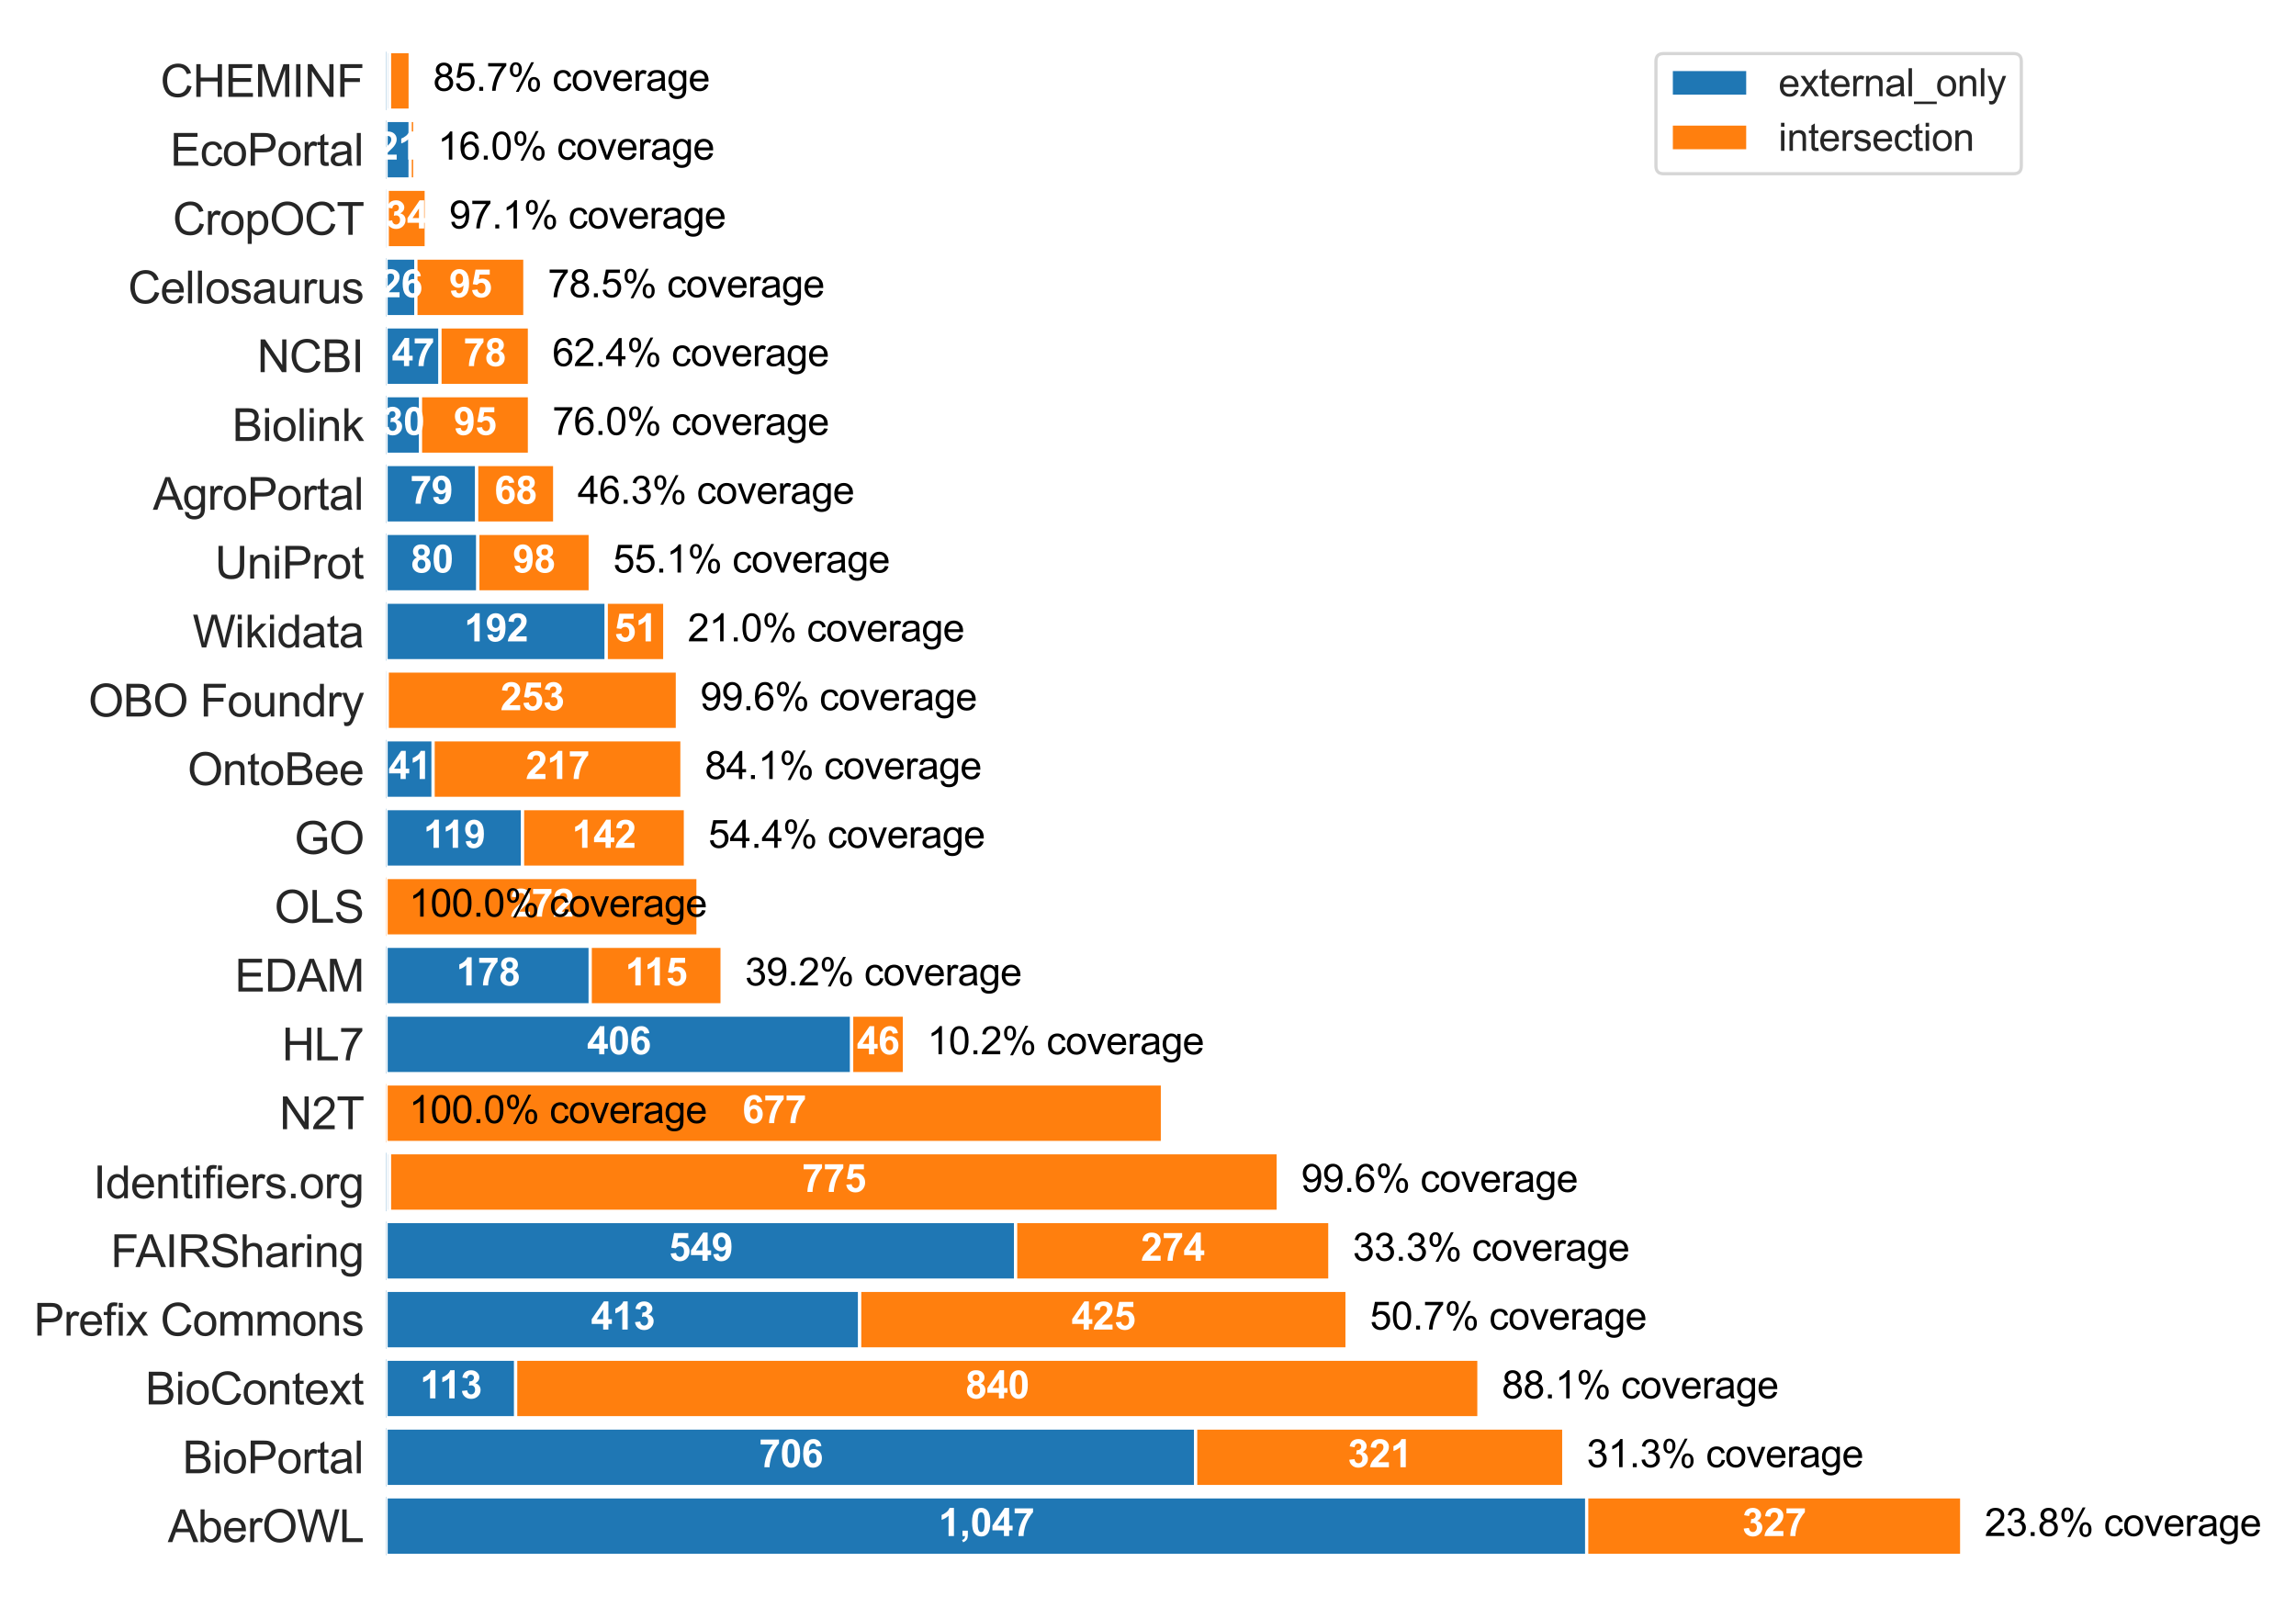 <?xml version="1.0" encoding="utf-8" standalone="no"?>
<!DOCTYPE svg PUBLIC "-//W3C//DTD SVG 1.1//EN"
  "http://www.w3.org/Graphics/SVG/1.1/DTD/svg11.dtd">
<svg xmlns:xlink="http://www.w3.org/1999/xlink" width="720pt" height="504pt" viewBox="0 0 720 504" xmlns="http://www.w3.org/2000/svg" version="1.1">
 <defs>
  <style type="text/css">*{stroke-linejoin: round; stroke-linecap: butt}</style>
 </defs>
 <g id="figure_1">
  <g id="patch_1">
   <path d="M 0 504 
L 720 504 
L 720 0 
L 0 0 
z
" style="fill: #ffffff"/>
  </g>
  <g id="axes_1">
   <g id="patch_2">
    <path d="M 121.075 493.2 
L 639.86 493.2 
L 639.86 10.8 
L 121.075 10.8 
z
" style="fill: #ffffff"/>
   </g>
   <g id="matplotlib.axis_1"/>
   <g id="matplotlib.axis_2">
    <g id="ytick_1">
     <g id="text_1">
      <!-- AberOWL -->
      <g style="fill: #262626" transform="translate(52.615 483.641) scale(0.14 -0.14)">
       <defs>
        <path id="ArialMT-41" d="M -9 0 
L 1750 4581 
L 2403 4581 
L 4278 0 
L 3588 0 
L 3053 1388 
L 1138 1388 
L 634 0 
L -9 0 
z
M 1313 1881 
L 2866 1881 
L 2388 3150 
Q 2169 3728 2063 4100 
Q 1975 3659 1816 3225 
L 1313 1881 
z
" transform="scale(0.016)"/>
        <path id="ArialMT-62" d="M 941 0 
L 419 0 
L 419 4581 
L 981 4581 
L 981 2947 
Q 1338 3394 1891 3394 
Q 2197 3394 2470 3270 
Q 2744 3147 2920 2923 
Q 3097 2700 3197 2384 
Q 3297 2069 3297 1709 
Q 3297 856 2875 390 
Q 2453 -75 1863 -75 
Q 1275 -75 941 416 
L 941 0 
z
M 934 1684 
Q 934 1088 1097 822 
Q 1363 388 1816 388 
Q 2184 388 2453 708 
Q 2722 1028 2722 1663 
Q 2722 2313 2464 2622 
Q 2206 2931 1841 2931 
Q 1472 2931 1203 2611 
Q 934 2291 934 1684 
z
" transform="scale(0.016)"/>
        <path id="ArialMT-65" d="M 2694 1069 
L 3275 997 
Q 3138 488 2766 206 
Q 2394 -75 1816 -75 
Q 1088 -75 661 373 
Q 234 822 234 1631 
Q 234 2469 665 2931 
Q 1097 3394 1784 3394 
Q 2450 3394 2872 2941 
Q 3294 2488 3294 1666 
Q 3294 1616 3291 1516 
L 816 1516 
Q 847 969 1125 678 
Q 1403 388 1819 388 
Q 2128 388 2347 550 
Q 2566 713 2694 1069 
z
M 847 1978 
L 2700 1978 
Q 2663 2397 2488 2606 
Q 2219 2931 1791 2931 
Q 1403 2931 1139 2672 
Q 875 2413 847 1978 
z
" transform="scale(0.016)"/>
        <path id="ArialMT-72" d="M 416 0 
L 416 3319 
L 922 3319 
L 922 2816 
Q 1116 3169 1280 3281 
Q 1444 3394 1641 3394 
Q 1925 3394 2219 3213 
L 2025 2691 
Q 1819 2813 1613 2813 
Q 1428 2813 1281 2702 
Q 1134 2591 1072 2394 
Q 978 2094 978 1738 
L 978 0 
L 416 0 
z
" transform="scale(0.016)"/>
        <path id="ArialMT-4f" d="M 309 2231 
Q 309 3372 921 4017 
Q 1534 4663 2503 4663 
Q 3138 4663 3647 4359 
Q 4156 4056 4423 3514 
Q 4691 2972 4691 2284 
Q 4691 1588 4409 1038 
Q 4128 488 3612 205 
Q 3097 -78 2500 -78 
Q 1853 -78 1343 234 
Q 834 547 571 1087 
Q 309 1628 309 2231 
z
M 934 2222 
Q 934 1394 1379 917 
Q 1825 441 2497 441 
Q 3181 441 3623 922 
Q 4066 1403 4066 2288 
Q 4066 2847 3877 3264 
Q 3688 3681 3323 3911 
Q 2959 4141 2506 4141 
Q 1863 4141 1398 3698 
Q 934 3256 934 2222 
z
" transform="scale(0.016)"/>
        <path id="ArialMT-57" d="M 1294 0 
L 78 4581 
L 700 4581 
L 1397 1578 
Q 1509 1106 1591 641 
Q 1766 1375 1797 1488 
L 2669 4581 
L 3400 4581 
L 4056 2263 
Q 4303 1400 4413 641 
Q 4500 1075 4641 1638 
L 5359 4581 
L 5969 4581 
L 4713 0 
L 4128 0 
L 3163 3491 
Q 3041 3928 3019 4028 
Q 2947 3713 2884 3491 
L 1913 0 
L 1294 0 
z
" transform="scale(0.016)"/>
        <path id="ArialMT-4c" d="M 469 0 
L 469 4581 
L 1075 4581 
L 1075 541 
L 3331 541 
L 3331 0 
L 469 0 
z
" transform="scale(0.016)"/>
       </defs>
       <use xlink:href="#ArialMT-41"/>
       <use xlink:href="#ArialMT-62" x="66.699"/>
       <use xlink:href="#ArialMT-65" x="122.314"/>
       <use xlink:href="#ArialMT-72" x="177.93"/>
       <use xlink:href="#ArialMT-4f" x="211.23"/>
       <use xlink:href="#ArialMT-57" x="289.014"/>
       <use xlink:href="#ArialMT-4c" x="383.398"/>
      </g>
     </g>
    </g>
    <g id="ytick_2">
     <g id="text_2">
      <!-- BioPortal -->
      <g style="fill: #262626" transform="translate(57.27 462.057) scale(0.14 -0.14)">
       <defs>
        <path id="ArialMT-42" d="M 469 0 
L 469 4581 
L 2188 4581 
Q 2713 4581 3030 4442 
Q 3347 4303 3526 4014 
Q 3706 3725 3706 3409 
Q 3706 3116 3547 2856 
Q 3388 2597 3066 2438 
Q 3481 2316 3704 2022 
Q 3928 1728 3928 1328 
Q 3928 1006 3792 729 
Q 3656 453 3456 303 
Q 3256 153 2954 76 
Q 2653 0 2216 0 
L 469 0 
z
M 1075 2656 
L 2066 2656 
Q 2469 2656 2644 2709 
Q 2875 2778 2992 2937 
Q 3109 3097 3109 3338 
Q 3109 3566 3000 3739 
Q 2891 3913 2687 3977 
Q 2484 4041 1991 4041 
L 1075 4041 
L 1075 2656 
z
M 1075 541 
L 2216 541 
Q 2509 541 2628 563 
Q 2838 600 2978 687 
Q 3119 775 3209 942 
Q 3300 1109 3300 1328 
Q 3300 1584 3169 1773 
Q 3038 1963 2805 2039 
Q 2572 2116 2134 2116 
L 1075 2116 
L 1075 541 
z
" transform="scale(0.016)"/>
        <path id="ArialMT-69" d="M 425 3934 
L 425 4581 
L 988 4581 
L 988 3934 
L 425 3934 
z
M 425 0 
L 425 3319 
L 988 3319 
L 988 0 
L 425 0 
z
" transform="scale(0.016)"/>
        <path id="ArialMT-6f" d="M 213 1659 
Q 213 2581 725 3025 
Q 1153 3394 1769 3394 
Q 2453 3394 2887 2945 
Q 3322 2497 3322 1706 
Q 3322 1066 3130 698 
Q 2938 331 2570 128 
Q 2203 -75 1769 -75 
Q 1072 -75 642 372 
Q 213 819 213 1659 
z
M 791 1659 
Q 791 1022 1069 705 
Q 1347 388 1769 388 
Q 2188 388 2466 706 
Q 2744 1025 2744 1678 
Q 2744 2294 2464 2611 
Q 2184 2928 1769 2928 
Q 1347 2928 1069 2612 
Q 791 2297 791 1659 
z
" transform="scale(0.016)"/>
        <path id="ArialMT-50" d="M 494 0 
L 494 4581 
L 2222 4581 
Q 2678 4581 2919 4538 
Q 3256 4481 3484 4323 
Q 3713 4166 3852 3881 
Q 3991 3597 3991 3256 
Q 3991 2672 3619 2267 
Q 3247 1863 2275 1863 
L 1100 1863 
L 1100 0 
L 494 0 
z
M 1100 2403 
L 2284 2403 
Q 2872 2403 3119 2622 
Q 3366 2841 3366 3238 
Q 3366 3525 3220 3729 
Q 3075 3934 2838 4000 
Q 2684 4041 2272 4041 
L 1100 4041 
L 1100 2403 
z
" transform="scale(0.016)"/>
        <path id="ArialMT-74" d="M 1650 503 
L 1731 6 
Q 1494 -44 1306 -44 
Q 1000 -44 831 53 
Q 663 150 594 308 
Q 525 466 525 972 
L 525 2881 
L 113 2881 
L 113 3319 
L 525 3319 
L 525 4141 
L 1084 4478 
L 1084 3319 
L 1650 3319 
L 1650 2881 
L 1084 2881 
L 1084 941 
Q 1084 700 1114 631 
Q 1144 563 1211 522 
Q 1278 481 1403 481 
Q 1497 481 1650 503 
z
" transform="scale(0.016)"/>
        <path id="ArialMT-61" d="M 2588 409 
Q 2275 144 1986 34 
Q 1697 -75 1366 -75 
Q 819 -75 525 192 
Q 231 459 231 875 
Q 231 1119 342 1320 
Q 453 1522 633 1644 
Q 813 1766 1038 1828 
Q 1203 1872 1538 1913 
Q 2219 1994 2541 2106 
Q 2544 2222 2544 2253 
Q 2544 2597 2384 2738 
Q 2169 2928 1744 2928 
Q 1347 2928 1158 2789 
Q 969 2650 878 2297 
L 328 2372 
Q 403 2725 575 2942 
Q 747 3159 1072 3276 
Q 1397 3394 1825 3394 
Q 2250 3394 2515 3294 
Q 2781 3194 2906 3042 
Q 3031 2891 3081 2659 
Q 3109 2516 3109 2141 
L 3109 1391 
Q 3109 606 3145 398 
Q 3181 191 3288 0 
L 2700 0 
Q 2613 175 2588 409 
z
M 2541 1666 
Q 2234 1541 1622 1453 
Q 1275 1403 1131 1340 
Q 988 1278 909 1158 
Q 831 1038 831 891 
Q 831 666 1001 516 
Q 1172 366 1500 366 
Q 1825 366 2078 508 
Q 2331 650 2450 897 
Q 2541 1088 2541 1459 
L 2541 1666 
z
" transform="scale(0.016)"/>
        <path id="ArialMT-6c" d="M 409 0 
L 409 4581 
L 972 4581 
L 972 0 
L 409 0 
z
" transform="scale(0.016)"/>
       </defs>
       <use xlink:href="#ArialMT-42"/>
       <use xlink:href="#ArialMT-69" x="66.699"/>
       <use xlink:href="#ArialMT-6f" x="88.916"/>
       <use xlink:href="#ArialMT-50" x="144.531"/>
       <use xlink:href="#ArialMT-6f" x="211.23"/>
       <use xlink:href="#ArialMT-72" x="266.846"/>
       <use xlink:href="#ArialMT-74" x="300.146"/>
       <use xlink:href="#ArialMT-61" x="327.93"/>
       <use xlink:href="#ArialMT-6c" x="383.545"/>
      </g>
     </g>
    </g>
    <g id="ytick_3">
     <g id="text_3">
      <!-- BioContext -->
      <g style="fill: #262626" transform="translate(45.595 440.474) scale(0.14 -0.14)">
       <defs>
        <path id="ArialMT-43" d="M 3763 1606 
L 4369 1453 
Q 4178 706 3683 314 
Q 3188 -78 2472 -78 
Q 1731 -78 1267 223 
Q 803 525 561 1097 
Q 319 1669 319 2325 
Q 319 3041 592 3573 
Q 866 4106 1370 4382 
Q 1875 4659 2481 4659 
Q 3169 4659 3637 4309 
Q 4106 3959 4291 3325 
L 3694 3184 
Q 3534 3684 3231 3912 
Q 2928 4141 2469 4141 
Q 1941 4141 1586 3887 
Q 1231 3634 1087 3207 
Q 944 2781 944 2328 
Q 944 1744 1114 1308 
Q 1284 872 1643 656 
Q 2003 441 2422 441 
Q 2931 441 3284 734 
Q 3638 1028 3763 1606 
z
" transform="scale(0.016)"/>
        <path id="ArialMT-6e" d="M 422 0 
L 422 3319 
L 928 3319 
L 928 2847 
Q 1294 3394 1984 3394 
Q 2284 3394 2536 3286 
Q 2788 3178 2913 3003 
Q 3038 2828 3088 2588 
Q 3119 2431 3119 2041 
L 3119 0 
L 2556 0 
L 2556 2019 
Q 2556 2363 2490 2533 
Q 2425 2703 2258 2804 
Q 2091 2906 1866 2906 
Q 1506 2906 1245 2678 
Q 984 2450 984 1813 
L 984 0 
L 422 0 
z
" transform="scale(0.016)"/>
        <path id="ArialMT-78" d="M 47 0 
L 1259 1725 
L 138 3319 
L 841 3319 
L 1350 2541 
Q 1494 2319 1581 2169 
Q 1719 2375 1834 2534 
L 2394 3319 
L 3066 3319 
L 1919 1756 
L 3153 0 
L 2463 0 
L 1781 1031 
L 1600 1309 
L 728 0 
L 47 0 
z
" transform="scale(0.016)"/>
       </defs>
       <use xlink:href="#ArialMT-42"/>
       <use xlink:href="#ArialMT-69" x="66.699"/>
       <use xlink:href="#ArialMT-6f" x="88.916"/>
       <use xlink:href="#ArialMT-43" x="144.531"/>
       <use xlink:href="#ArialMT-6f" x="216.748"/>
       <use xlink:href="#ArialMT-6e" x="272.363"/>
       <use xlink:href="#ArialMT-74" x="327.979"/>
       <use xlink:href="#ArialMT-65" x="355.762"/>
       <use xlink:href="#ArialMT-78" x="411.377"/>
       <use xlink:href="#ArialMT-74" x="461.377"/>
      </g>
     </g>
    </g>
    <g id="ytick_4">
     <g id="text_4">
      <!-- Prefix Commons -->
      <g style="fill: #262626" transform="translate(10.611 418.89) scale(0.14 -0.14)">
       <defs>
        <path id="ArialMT-66" d="M 556 0 
L 556 2881 
L 59 2881 
L 59 3319 
L 556 3319 
L 556 3672 
Q 556 4006 616 4169 
Q 697 4388 901 4523 
Q 1106 4659 1475 4659 
Q 1713 4659 2000 4603 
L 1916 4113 
Q 1741 4144 1584 4144 
Q 1328 4144 1222 4034 
Q 1116 3925 1116 3625 
L 1116 3319 
L 1763 3319 
L 1763 2881 
L 1116 2881 
L 1116 0 
L 556 0 
z
" transform="scale(0.016)"/>
        <path id="ArialMT-20" transform="scale(0.016)"/>
        <path id="ArialMT-6d" d="M 422 0 
L 422 3319 
L 925 3319 
L 925 2853 
Q 1081 3097 1340 3245 
Q 1600 3394 1931 3394 
Q 2300 3394 2536 3241 
Q 2772 3088 2869 2813 
Q 3263 3394 3894 3394 
Q 4388 3394 4653 3120 
Q 4919 2847 4919 2278 
L 4919 0 
L 4359 0 
L 4359 2091 
Q 4359 2428 4304 2576 
Q 4250 2725 4106 2815 
Q 3963 2906 3769 2906 
Q 3419 2906 3187 2673 
Q 2956 2441 2956 1928 
L 2956 0 
L 2394 0 
L 2394 2156 
Q 2394 2531 2256 2718 
Q 2119 2906 1806 2906 
Q 1569 2906 1367 2781 
Q 1166 2656 1075 2415 
Q 984 2175 984 1722 
L 984 0 
L 422 0 
z
" transform="scale(0.016)"/>
        <path id="ArialMT-73" d="M 197 991 
L 753 1078 
Q 800 744 1014 566 
Q 1228 388 1613 388 
Q 2000 388 2187 545 
Q 2375 703 2375 916 
Q 2375 1106 2209 1216 
Q 2094 1291 1634 1406 
Q 1016 1563 777 1677 
Q 538 1791 414 1992 
Q 291 2194 291 2438 
Q 291 2659 392 2848 
Q 494 3038 669 3163 
Q 800 3259 1026 3326 
Q 1253 3394 1513 3394 
Q 1903 3394 2198 3281 
Q 2494 3169 2634 2976 
Q 2775 2784 2828 2463 
L 2278 2388 
Q 2241 2644 2061 2787 
Q 1881 2931 1553 2931 
Q 1166 2931 1000 2803 
Q 834 2675 834 2503 
Q 834 2394 903 2306 
Q 972 2216 1119 2156 
Q 1203 2125 1616 2013 
Q 2213 1853 2448 1751 
Q 2684 1650 2818 1456 
Q 2953 1263 2953 975 
Q 2953 694 2789 445 
Q 2625 197 2315 61 
Q 2006 -75 1616 -75 
Q 969 -75 630 194 
Q 291 463 197 991 
z
" transform="scale(0.016)"/>
       </defs>
       <use xlink:href="#ArialMT-50"/>
       <use xlink:href="#ArialMT-72" x="66.699"/>
       <use xlink:href="#ArialMT-65" x="100"/>
       <use xlink:href="#ArialMT-66" x="155.615"/>
       <use xlink:href="#ArialMT-69" x="183.398"/>
       <use xlink:href="#ArialMT-78" x="205.615"/>
       <use xlink:href="#ArialMT-20" x="255.615"/>
       <use xlink:href="#ArialMT-43" x="283.398"/>
       <use xlink:href="#ArialMT-6f" x="355.615"/>
       <use xlink:href="#ArialMT-6d" x="411.23"/>
       <use xlink:href="#ArialMT-6d" x="494.531"/>
       <use xlink:href="#ArialMT-6f" x="577.832"/>
       <use xlink:href="#ArialMT-6e" x="633.447"/>
       <use xlink:href="#ArialMT-73" x="689.062"/>
      </g>
     </g>
    </g>
    <g id="ytick_5">
     <g id="text_5">
      <!-- FAIRSharing -->
      <g style="fill: #262626" transform="translate(34.704 397.391) scale(0.14 -0.14)">
       <defs>
        <path id="ArialMT-46" d="M 525 0 
L 525 4581 
L 3616 4581 
L 3616 4041 
L 1131 4041 
L 1131 2622 
L 3281 2622 
L 3281 2081 
L 1131 2081 
L 1131 0 
L 525 0 
z
" transform="scale(0.016)"/>
        <path id="ArialMT-49" d="M 597 0 
L 597 4581 
L 1203 4581 
L 1203 0 
L 597 0 
z
" transform="scale(0.016)"/>
        <path id="ArialMT-52" d="M 503 0 
L 503 4581 
L 2534 4581 
Q 3147 4581 3465 4457 
Q 3784 4334 3975 4021 
Q 4166 3709 4166 3331 
Q 4166 2844 3850 2509 
Q 3534 2175 2875 2084 
Q 3116 1969 3241 1856 
Q 3506 1613 3744 1247 
L 4541 0 
L 3778 0 
L 3172 953 
Q 2906 1366 2734 1584 
Q 2563 1803 2427 1890 
Q 2291 1978 2150 2013 
Q 2047 2034 1813 2034 
L 1109 2034 
L 1109 0 
L 503 0 
z
M 1109 2559 
L 2413 2559 
Q 2828 2559 3062 2645 
Q 3297 2731 3419 2920 
Q 3541 3109 3541 3331 
Q 3541 3656 3305 3865 
Q 3069 4075 2559 4075 
L 1109 4075 
L 1109 2559 
z
" transform="scale(0.016)"/>
        <path id="ArialMT-53" d="M 288 1472 
L 859 1522 
Q 900 1178 1048 958 
Q 1197 738 1509 602 
Q 1822 466 2213 466 
Q 2559 466 2825 569 
Q 3091 672 3220 851 
Q 3350 1031 3350 1244 
Q 3350 1459 3225 1620 
Q 3100 1781 2813 1891 
Q 2628 1963 1997 2114 
Q 1366 2266 1113 2400 
Q 784 2572 623 2826 
Q 463 3081 463 3397 
Q 463 3744 659 4045 
Q 856 4347 1234 4503 
Q 1613 4659 2075 4659 
Q 2584 4659 2973 4495 
Q 3363 4331 3572 4012 
Q 3781 3694 3797 3291 
L 3216 3247 
Q 3169 3681 2898 3903 
Q 2628 4125 2100 4125 
Q 1550 4125 1298 3923 
Q 1047 3722 1047 3438 
Q 1047 3191 1225 3031 
Q 1400 2872 2139 2705 
Q 2878 2538 3153 2413 
Q 3553 2228 3743 1945 
Q 3934 1663 3934 1294 
Q 3934 928 3725 604 
Q 3516 281 3123 101 
Q 2731 -78 2241 -78 
Q 1619 -78 1198 103 
Q 778 284 539 648 
Q 300 1013 288 1472 
z
" transform="scale(0.016)"/>
        <path id="ArialMT-68" d="M 422 0 
L 422 4581 
L 984 4581 
L 984 2938 
Q 1378 3394 1978 3394 
Q 2347 3394 2619 3248 
Q 2891 3103 3008 2847 
Q 3125 2591 3125 2103 
L 3125 0 
L 2563 0 
L 2563 2103 
Q 2563 2525 2380 2717 
Q 2197 2909 1863 2909 
Q 1613 2909 1392 2779 
Q 1172 2650 1078 2428 
Q 984 2206 984 1816 
L 984 0 
L 422 0 
z
" transform="scale(0.016)"/>
        <path id="ArialMT-67" d="M 319 -275 
L 866 -356 
Q 900 -609 1056 -725 
Q 1266 -881 1628 -881 
Q 2019 -881 2231 -725 
Q 2444 -569 2519 -288 
Q 2563 -116 2559 434 
Q 2191 0 1641 0 
Q 956 0 581 494 
Q 206 988 206 1678 
Q 206 2153 378 2554 
Q 550 2956 876 3175 
Q 1203 3394 1644 3394 
Q 2231 3394 2613 2919 
L 2613 3319 
L 3131 3319 
L 3131 450 
Q 3131 -325 2973 -648 
Q 2816 -972 2473 -1159 
Q 2131 -1347 1631 -1347 
Q 1038 -1347 672 -1080 
Q 306 -813 319 -275 
z
M 784 1719 
Q 784 1066 1043 766 
Q 1303 466 1694 466 
Q 2081 466 2343 764 
Q 2606 1063 2606 1700 
Q 2606 2309 2336 2618 
Q 2066 2928 1684 2928 
Q 1309 2928 1046 2623 
Q 784 2319 784 1719 
z
" transform="scale(0.016)"/>
       </defs>
       <use xlink:href="#ArialMT-46"/>
       <use xlink:href="#ArialMT-41" x="55.584"/>
       <use xlink:href="#ArialMT-49" x="122.283"/>
       <use xlink:href="#ArialMT-52" x="150.066"/>
       <use xlink:href="#ArialMT-53" x="222.283"/>
       <use xlink:href="#ArialMT-68" x="288.982"/>
       <use xlink:href="#ArialMT-61" x="344.598"/>
       <use xlink:href="#ArialMT-72" x="400.213"/>
       <use xlink:href="#ArialMT-69" x="433.514"/>
       <use xlink:href="#ArialMT-6e" x="455.73"/>
       <use xlink:href="#ArialMT-67" x="511.346"/>
      </g>
     </g>
    </g>
    <g id="ytick_6">
     <g id="text_6">
      <!-- Identifiers.org -->
      <g style="fill: #262626" transform="translate(29.261 375.807) scale(0.14 -0.14)">
       <defs>
        <path id="ArialMT-64" d="M 2575 0 
L 2575 419 
Q 2259 -75 1647 -75 
Q 1250 -75 917 144 
Q 584 363 401 755 
Q 219 1147 219 1656 
Q 219 2153 384 2558 
Q 550 2963 881 3178 
Q 1213 3394 1622 3394 
Q 1922 3394 2156 3267 
Q 2391 3141 2538 2938 
L 2538 4581 
L 3097 4581 
L 3097 0 
L 2575 0 
z
M 797 1656 
Q 797 1019 1065 703 
Q 1334 388 1700 388 
Q 2069 388 2326 689 
Q 2584 991 2584 1609 
Q 2584 2291 2321 2609 
Q 2059 2928 1675 2928 
Q 1300 2928 1048 2622 
Q 797 2316 797 1656 
z
" transform="scale(0.016)"/>
        <path id="ArialMT-2e" d="M 581 0 
L 581 641 
L 1222 641 
L 1222 0 
L 581 0 
z
" transform="scale(0.016)"/>
       </defs>
       <use xlink:href="#ArialMT-49"/>
       <use xlink:href="#ArialMT-64" x="27.783"/>
       <use xlink:href="#ArialMT-65" x="83.398"/>
       <use xlink:href="#ArialMT-6e" x="139.014"/>
       <use xlink:href="#ArialMT-74" x="194.629"/>
       <use xlink:href="#ArialMT-69" x="222.412"/>
       <use xlink:href="#ArialMT-66" x="244.629"/>
       <use xlink:href="#ArialMT-69" x="272.412"/>
       <use xlink:href="#ArialMT-65" x="294.629"/>
       <use xlink:href="#ArialMT-72" x="350.244"/>
       <use xlink:href="#ArialMT-73" x="383.545"/>
       <use xlink:href="#ArialMT-2e" x="433.545"/>
       <use xlink:href="#ArialMT-6f" x="461.328"/>
       <use xlink:href="#ArialMT-72" x="516.943"/>
       <use xlink:href="#ArialMT-67" x="550.244"/>
      </g>
     </g>
    </g>
    <g id="ytick_7">
     <g id="text_7">
      <!-- N2T -->
      <g style="fill: #262626" transform="translate(87.628 354.138) scale(0.14 -0.14)">
       <defs>
        <path id="ArialMT-4e" d="M 488 0 
L 488 4581 
L 1109 4581 
L 3516 984 
L 3516 4581 
L 4097 4581 
L 4097 0 
L 3475 0 
L 1069 3600 
L 1069 0 
L 488 0 
z
" transform="scale(0.016)"/>
        <path id="ArialMT-32" d="M 3222 541 
L 3222 0 
L 194 0 
Q 188 203 259 391 
Q 375 700 629 1000 
Q 884 1300 1366 1694 
Q 2113 2306 2375 2664 
Q 2638 3022 2638 3341 
Q 2638 3675 2398 3904 
Q 2159 4134 1775 4134 
Q 1369 4134 1125 3890 
Q 881 3647 878 3216 
L 300 3275 
Q 359 3922 746 4261 
Q 1134 4600 1788 4600 
Q 2447 4600 2831 4234 
Q 3216 3869 3216 3328 
Q 3216 3053 3103 2787 
Q 2991 2522 2730 2228 
Q 2469 1934 1863 1422 
Q 1356 997 1212 845 
Q 1069 694 975 541 
L 3222 541 
z
" transform="scale(0.016)"/>
        <path id="ArialMT-54" d="M 1659 0 
L 1659 4041 
L 150 4041 
L 150 4581 
L 3781 4581 
L 3781 4041 
L 2266 4041 
L 2266 0 
L 1659 0 
z
" transform="scale(0.016)"/>
       </defs>
       <use xlink:href="#ArialMT-4e"/>
       <use xlink:href="#ArialMT-32" x="72.217"/>
       <use xlink:href="#ArialMT-54" x="127.832"/>
      </g>
     </g>
    </g>
    <g id="ytick_8">
     <g id="text_8">
      <!-- HL7 -->
      <g style="fill: #262626" transform="translate(88.394 332.554) scale(0.14 -0.14)">
       <defs>
        <path id="ArialMT-48" d="M 513 0 
L 513 4581 
L 1119 4581 
L 1119 2700 
L 3500 2700 
L 3500 4581 
L 4106 4581 
L 4106 0 
L 3500 0 
L 3500 2159 
L 1119 2159 
L 1119 0 
L 513 0 
z
" transform="scale(0.016)"/>
        <path id="ArialMT-37" d="M 303 3981 
L 303 4522 
L 3269 4522 
L 3269 4084 
Q 2831 3619 2401 2847 
Q 1972 2075 1738 1259 
Q 1569 684 1522 0 
L 944 0 
Q 953 541 1156 1306 
Q 1359 2072 1739 2783 
Q 2119 3494 2547 3981 
L 303 3981 
z
" transform="scale(0.016)"/>
       </defs>
       <use xlink:href="#ArialMT-48"/>
       <use xlink:href="#ArialMT-4c" x="72.217"/>
       <use xlink:href="#ArialMT-37" x="127.832"/>
      </g>
     </g>
    </g>
    <g id="ytick_9">
     <g id="text_9">
      <!-- EDAM -->
      <g style="fill: #262626" transform="translate(73.626 310.97) scale(0.14 -0.14)">
       <defs>
        <path id="ArialMT-45" d="M 506 0 
L 506 4581 
L 3819 4581 
L 3819 4041 
L 1113 4041 
L 1113 2638 
L 3647 2638 
L 3647 2100 
L 1113 2100 
L 1113 541 
L 3925 541 
L 3925 0 
L 506 0 
z
" transform="scale(0.016)"/>
        <path id="ArialMT-44" d="M 494 0 
L 494 4581 
L 2072 4581 
Q 2606 4581 2888 4516 
Q 3281 4425 3559 4188 
Q 3922 3881 4101 3404 
Q 4281 2928 4281 2316 
Q 4281 1794 4159 1391 
Q 4038 988 3847 723 
Q 3656 459 3429 307 
Q 3203 156 2883 78 
Q 2563 0 2147 0 
L 494 0 
z
M 1100 541 
L 2078 541 
Q 2531 541 2789 625 
Q 3047 709 3200 863 
Q 3416 1078 3536 1442 
Q 3656 1806 3656 2325 
Q 3656 3044 3420 3430 
Q 3184 3816 2847 3947 
Q 2603 4041 2063 4041 
L 1100 4041 
L 1100 541 
z
" transform="scale(0.016)"/>
        <path id="ArialMT-4d" d="M 475 0 
L 475 4581 
L 1388 4581 
L 2472 1338 
Q 2622 884 2691 659 
Q 2769 909 2934 1394 
L 4031 4581 
L 4847 4581 
L 4847 0 
L 4263 0 
L 4263 3834 
L 2931 0 
L 2384 0 
L 1059 3900 
L 1059 0 
L 475 0 
z
" transform="scale(0.016)"/>
       </defs>
       <use xlink:href="#ArialMT-45"/>
       <use xlink:href="#ArialMT-44" x="66.699"/>
       <use xlink:href="#ArialMT-41" x="138.916"/>
       <use xlink:href="#ArialMT-4d" x="205.615"/>
      </g>
     </g>
    </g>
    <g id="ytick_10">
     <g id="text_10">
      <!-- OLS -->
      <g style="fill: #262626" transform="translate(86.062 289.386) scale(0.14 -0.14)">
       <use xlink:href="#ArialMT-4f"/>
       <use xlink:href="#ArialMT-4c" x="77.783"/>
       <use xlink:href="#ArialMT-53" x="133.398"/>
      </g>
     </g>
    </g>
    <g id="ytick_11">
     <g id="text_11">
      <!-- GO -->
      <g style="fill: #262626" transform="translate(92.296 267.802) scale(0.14 -0.14)">
       <defs>
        <path id="ArialMT-47" d="M 2638 1797 
L 2638 2334 
L 4578 2338 
L 4578 638 
Q 4131 281 3656 101 
Q 3181 -78 2681 -78 
Q 2006 -78 1454 211 
Q 903 500 622 1047 
Q 341 1594 341 2269 
Q 341 2938 620 3517 
Q 900 4097 1425 4378 
Q 1950 4659 2634 4659 
Q 3131 4659 3532 4498 
Q 3934 4338 4162 4050 
Q 4391 3763 4509 3300 
L 3963 3150 
Q 3859 3500 3706 3700 
Q 3553 3900 3268 4020 
Q 2984 4141 2638 4141 
Q 2222 4141 1919 4014 
Q 1616 3888 1430 3681 
Q 1244 3475 1141 3228 
Q 966 2803 966 2306 
Q 966 1694 1177 1281 
Q 1388 869 1791 669 
Q 2194 469 2647 469 
Q 3041 469 3416 620 
Q 3791 772 3984 944 
L 3984 1797 
L 2638 1797 
z
" transform="scale(0.016)"/>
       </defs>
       <use xlink:href="#ArialMT-47"/>
       <use xlink:href="#ArialMT-4f" x="77.783"/>
      </g>
     </g>
    </g>
    <g id="ytick_12">
     <g id="text_12">
      <!-- OntoBee -->
      <g style="fill: #262626" transform="translate(58.817 246.219) scale(0.14 -0.14)">
       <use xlink:href="#ArialMT-4f"/>
       <use xlink:href="#ArialMT-6e" x="77.783"/>
       <use xlink:href="#ArialMT-74" x="133.398"/>
       <use xlink:href="#ArialMT-6f" x="161.182"/>
       <use xlink:href="#ArialMT-42" x="216.797"/>
       <use xlink:href="#ArialMT-65" x="283.496"/>
       <use xlink:href="#ArialMT-65" x="339.111"/>
      </g>
     </g>
    </g>
    <g id="ytick_13">
     <g id="text_13">
      <!-- OBO Foundry -->
      <g style="fill: #262626" transform="translate(27.715 224.724) scale(0.14 -0.14)">
       <defs>
        <path id="ArialMT-75" d="M 2597 0 
L 2597 488 
Q 2209 -75 1544 -75 
Q 1250 -75 995 37 
Q 741 150 617 320 
Q 494 491 444 738 
Q 409 903 409 1263 
L 409 3319 
L 972 3319 
L 972 1478 
Q 972 1038 1006 884 
Q 1059 663 1231 536 
Q 1403 409 1656 409 
Q 1909 409 2131 539 
Q 2353 669 2445 892 
Q 2538 1116 2538 1541 
L 2538 3319 
L 3100 3319 
L 3100 0 
L 2597 0 
z
" transform="scale(0.016)"/>
        <path id="ArialMT-79" d="M 397 -1278 
L 334 -750 
Q 519 -800 656 -800 
Q 844 -800 956 -737 
Q 1069 -675 1141 -563 
Q 1194 -478 1313 -144 
Q 1328 -97 1363 -6 
L 103 3319 
L 709 3319 
L 1400 1397 
Q 1534 1031 1641 628 
Q 1738 1016 1872 1384 
L 2581 3319 
L 3144 3319 
L 1881 -56 
Q 1678 -603 1566 -809 
Q 1416 -1088 1222 -1217 
Q 1028 -1347 759 -1347 
Q 597 -1347 397 -1278 
z
" transform="scale(0.016)"/>
       </defs>
       <use xlink:href="#ArialMT-4f"/>
       <use xlink:href="#ArialMT-42" x="77.783"/>
       <use xlink:href="#ArialMT-4f" x="144.482"/>
       <use xlink:href="#ArialMT-20" x="222.266"/>
       <use xlink:href="#ArialMT-46" x="250.049"/>
       <use xlink:href="#ArialMT-6f" x="311.133"/>
       <use xlink:href="#ArialMT-75" x="366.748"/>
       <use xlink:href="#ArialMT-6e" x="422.363"/>
       <use xlink:href="#ArialMT-64" x="477.979"/>
       <use xlink:href="#ArialMT-72" x="533.594"/>
       <use xlink:href="#ArialMT-79" x="566.895"/>
      </g>
     </g>
    </g>
    <g id="ytick_14">
     <g id="text_14">
      <!-- Wikidata -->
      <g style="fill: #262626" transform="translate(60.394 203.051) scale(0.14 -0.14)">
       <defs>
        <path id="ArialMT-6b" d="M 425 0 
L 425 4581 
L 988 4581 
L 988 1969 
L 2319 3319 
L 3047 3319 
L 1778 2088 
L 3175 0 
L 2481 0 
L 1384 1697 
L 988 1316 
L 988 0 
L 425 0 
z
" transform="scale(0.016)"/>
       </defs>
       <use xlink:href="#ArialMT-57"/>
       <use xlink:href="#ArialMT-69" x="94.385"/>
       <use xlink:href="#ArialMT-6b" x="116.602"/>
       <use xlink:href="#ArialMT-69" x="166.602"/>
       <use xlink:href="#ArialMT-64" x="188.818"/>
       <use xlink:href="#ArialMT-61" x="244.434"/>
       <use xlink:href="#ArialMT-74" x="300.049"/>
       <use xlink:href="#ArialMT-61" x="327.832"/>
      </g>
     </g>
    </g>
    <g id="ytick_15">
     <g id="text_15">
      <!-- UniProt -->
      <g style="fill: #262626" transform="translate(67.394 181.467) scale(0.14 -0.14)">
       <defs>
        <path id="ArialMT-55" d="M 3500 4581 
L 4106 4581 
L 4106 1934 
Q 4106 1244 3950 837 
Q 3794 431 3386 176 
Q 2978 -78 2316 -78 
Q 1672 -78 1262 144 
Q 853 366 678 786 
Q 503 1206 503 1934 
L 503 4581 
L 1109 4581 
L 1109 1938 
Q 1109 1341 1220 1058 
Q 1331 775 1601 622 
Q 1872 469 2263 469 
Q 2931 469 3215 772 
Q 3500 1075 3500 1938 
L 3500 4581 
z
" transform="scale(0.016)"/>
       </defs>
       <use xlink:href="#ArialMT-55"/>
       <use xlink:href="#ArialMT-6e" x="72.217"/>
       <use xlink:href="#ArialMT-69" x="127.832"/>
       <use xlink:href="#ArialMT-50" x="150.049"/>
       <use xlink:href="#ArialMT-72" x="216.748"/>
       <use xlink:href="#ArialMT-6f" x="250.049"/>
       <use xlink:href="#ArialMT-74" x="305.664"/>
      </g>
     </g>
    </g>
    <g id="ytick_16">
     <g id="text_16">
      <!-- AgroPortal -->
      <g style="fill: #262626" transform="translate(47.934 159.883) scale(0.14 -0.14)">
       <use xlink:href="#ArialMT-41"/>
       <use xlink:href="#ArialMT-67" x="66.699"/>
       <use xlink:href="#ArialMT-72" x="122.314"/>
       <use xlink:href="#ArialMT-6f" x="155.615"/>
       <use xlink:href="#ArialMT-50" x="211.23"/>
       <use xlink:href="#ArialMT-6f" x="277.93"/>
       <use xlink:href="#ArialMT-72" x="333.545"/>
       <use xlink:href="#ArialMT-74" x="366.846"/>
       <use xlink:href="#ArialMT-61" x="394.629"/>
       <use xlink:href="#ArialMT-6c" x="450.244"/>
      </g>
     </g>
    </g>
    <g id="ytick_17">
     <g id="text_17">
      <!-- Biolink -->
      <g style="fill: #262626" transform="translate(72.834 138.299) scale(0.14 -0.14)">
       <use xlink:href="#ArialMT-42"/>
       <use xlink:href="#ArialMT-69" x="66.699"/>
       <use xlink:href="#ArialMT-6f" x="88.916"/>
       <use xlink:href="#ArialMT-6c" x="144.531"/>
       <use xlink:href="#ArialMT-69" x="166.748"/>
       <use xlink:href="#ArialMT-6e" x="188.965"/>
       <use xlink:href="#ArialMT-6b" x="244.58"/>
      </g>
     </g>
    </g>
    <g id="ytick_18">
     <g id="text_18">
      <!-- NCBI -->
      <g style="fill: #262626" transform="translate(80.626 116.715) scale(0.14 -0.14)">
       <use xlink:href="#ArialMT-4e"/>
       <use xlink:href="#ArialMT-43" x="72.217"/>
       <use xlink:href="#ArialMT-42" x="144.434"/>
       <use xlink:href="#ArialMT-49" x="211.133"/>
      </g>
     </g>
    </g>
    <g id="ytick_19">
     <g id="text_19">
      <!-- Cellosaurus -->
      <g style="fill: #262626" transform="translate(40.155 95.131) scale(0.14 -0.14)">
       <use xlink:href="#ArialMT-43"/>
       <use xlink:href="#ArialMT-65" x="72.217"/>
       <use xlink:href="#ArialMT-6c" x="127.832"/>
       <use xlink:href="#ArialMT-6c" x="150.049"/>
       <use xlink:href="#ArialMT-6f" x="172.266"/>
       <use xlink:href="#ArialMT-73" x="227.881"/>
       <use xlink:href="#ArialMT-61" x="277.881"/>
       <use xlink:href="#ArialMT-75" x="333.496"/>
       <use xlink:href="#ArialMT-72" x="389.111"/>
       <use xlink:href="#ArialMT-75" x="422.412"/>
       <use xlink:href="#ArialMT-73" x="478.027"/>
      </g>
     </g>
    </g>
    <g id="ytick_20">
     <g id="text_20">
      <!-- CropOCT -->
      <g style="fill: #262626" transform="translate(54.181 73.637) scale(0.14 -0.14)">
       <defs>
        <path id="ArialMT-70" d="M 422 -1272 
L 422 3319 
L 934 3319 
L 934 2888 
Q 1116 3141 1344 3267 
Q 1572 3394 1897 3394 
Q 2322 3394 2647 3175 
Q 2972 2956 3137 2557 
Q 3303 2159 3303 1684 
Q 3303 1175 3120 767 
Q 2938 359 2589 142 
Q 2241 -75 1856 -75 
Q 1575 -75 1351 44 
Q 1128 163 984 344 
L 984 -1272 
L 422 -1272 
z
M 931 1641 
Q 931 1000 1190 694 
Q 1450 388 1819 388 
Q 2194 388 2461 705 
Q 2728 1022 2728 1688 
Q 2728 2322 2467 2637 
Q 2206 2953 1844 2953 
Q 1484 2953 1207 2617 
Q 931 2281 931 1641 
z
" transform="scale(0.016)"/>
       </defs>
       <use xlink:href="#ArialMT-43"/>
       <use xlink:href="#ArialMT-72" x="72.217"/>
       <use xlink:href="#ArialMT-6f" x="105.518"/>
       <use xlink:href="#ArialMT-70" x="161.133"/>
       <use xlink:href="#ArialMT-4f" x="216.748"/>
       <use xlink:href="#ArialMT-43" x="294.531"/>
       <use xlink:href="#ArialMT-54" x="366.748"/>
      </g>
     </g>
    </g>
    <g id="ytick_21">
     <g id="text_21">
      <!-- EcoPortal -->
      <g style="fill: #262626" transform="translate(53.381 51.963) scale(0.14 -0.14)">
       <defs>
        <path id="ArialMT-63" d="M 2588 1216 
L 3141 1144 
Q 3050 572 2676 248 
Q 2303 -75 1759 -75 
Q 1078 -75 664 370 
Q 250 816 250 1647 
Q 250 2184 428 2587 
Q 606 2991 970 3192 
Q 1334 3394 1763 3394 
Q 2303 3394 2647 3120 
Q 2991 2847 3088 2344 
L 2541 2259 
Q 2463 2594 2264 2762 
Q 2066 2931 1784 2931 
Q 1359 2931 1093 2626 
Q 828 2322 828 1663 
Q 828 994 1084 691 
Q 1341 388 1753 388 
Q 2084 388 2306 591 
Q 2528 794 2588 1216 
z
" transform="scale(0.016)"/>
       </defs>
       <use xlink:href="#ArialMT-45"/>
       <use xlink:href="#ArialMT-63" x="66.699"/>
       <use xlink:href="#ArialMT-6f" x="116.699"/>
       <use xlink:href="#ArialMT-50" x="172.314"/>
       <use xlink:href="#ArialMT-6f" x="239.014"/>
       <use xlink:href="#ArialMT-72" x="294.629"/>
       <use xlink:href="#ArialMT-74" x="327.93"/>
       <use xlink:href="#ArialMT-61" x="355.713"/>
       <use xlink:href="#ArialMT-6c" x="411.328"/>
      </g>
     </g>
    </g>
    <g id="ytick_22">
     <g id="text_22">
      <!-- CHEMINF -->
      <g style="fill: #262626" transform="translate(50.303 30.38) scale(0.14 -0.14)">
       <use xlink:href="#ArialMT-43"/>
       <use xlink:href="#ArialMT-48" x="72.217"/>
       <use xlink:href="#ArialMT-45" x="144.434"/>
       <use xlink:href="#ArialMT-4d" x="211.133"/>
       <use xlink:href="#ArialMT-49" x="294.434"/>
       <use xlink:href="#ArialMT-4e" x="322.217"/>
       <use xlink:href="#ArialMT-46" x="394.434"/>
      </g>
     </g>
    </g>
   </g>
   <g id="patch_3">
    <path d="M 121.075 487.804 
L 497.569 487.804 
L 497.569 469.458 
L 121.075 469.458 
z
" clip-path="url(#p61b31b402c)" style="fill: #1f77b4; stroke: #ffffff; stroke-linejoin: miter"/>
   </g>
   <g id="patch_4">
    <path d="M 121.075 466.22 
L 374.948 466.22 
L 374.948 447.874 
L 121.075 447.874 
z
" clip-path="url(#p61b31b402c)" style="fill: #1f77b4; stroke: #ffffff; stroke-linejoin: miter"/>
   </g>
   <g id="patch_5">
    <path d="M 121.075 444.636 
L 161.709 444.636 
L 161.709 426.29 
L 121.075 426.29 
z
" clip-path="url(#p61b31b402c)" style="fill: #1f77b4; stroke: #ffffff; stroke-linejoin: miter"/>
   </g>
   <g id="patch_6">
    <path d="M 121.075 423.052 
L 269.587 423.052 
L 269.587 404.706 
L 121.075 404.706 
z
" clip-path="url(#p61b31b402c)" style="fill: #1f77b4; stroke: #ffffff; stroke-linejoin: miter"/>
   </g>
   <g id="patch_7">
    <path d="M 121.075 401.468 
L 318.492 401.468 
L 318.492 383.122 
L 121.075 383.122 
z
" clip-path="url(#p61b31b402c)" style="fill: #1f77b4; stroke: #ffffff; stroke-linejoin: miter"/>
   </g>
   <g id="patch_8">
    <path d="M 121.075 379.885 
L 122.154 379.885 
L 122.154 361.538 
L 121.075 361.538 
z
" clip-path="url(#p61b31b402c)" style="fill: #1f77b4; stroke: #ffffff; stroke-linejoin: miter"/>
   </g>
   <g id="patch_9">
    <path d="M 121.075 358.301 
L 121.075 358.301 
L 121.075 339.954 
L 121.075 339.954 
z
" clip-path="url(#p61b31b402c)" style="fill: #1f77b4; stroke: #ffffff; stroke-linejoin: miter"/>
   </g>
   <g id="patch_10">
    <path d="M 121.075 336.717 
L 267.07 336.717 
L 267.07 318.37 
L 121.075 318.37 
z
" clip-path="url(#p61b31b402c)" style="fill: #1f77b4; stroke: #ffffff; stroke-linejoin: miter"/>
   </g>
   <g id="patch_11">
    <path d="M 121.075 315.133 
L 185.083 315.133 
L 185.083 296.787 
L 121.075 296.787 
z
" clip-path="url(#p61b31b402c)" style="fill: #1f77b4; stroke: #ffffff; stroke-linejoin: miter"/>
   </g>
   <g id="patch_12">
    <path d="M 121.075 293.549 
L 121.075 293.549 
L 121.075 275.203 
L 121.075 275.203 
z
" clip-path="url(#p61b31b402c)" style="fill: #1f77b4; stroke: #ffffff; stroke-linejoin: miter"/>
   </g>
   <g id="patch_13">
    <path d="M 121.075 271.965 
L 163.867 271.965 
L 163.867 253.619 
L 121.075 253.619 
z
" clip-path="url(#p61b31b402c)" style="fill: #1f77b4; stroke: #ffffff; stroke-linejoin: miter"/>
   </g>
   <g id="patch_14">
    <path d="M 121.075 250.381 
L 135.818 250.381 
L 135.818 232.035 
L 121.075 232.035 
z
" clip-path="url(#p61b31b402c)" style="fill: #1f77b4; stroke: #ffffff; stroke-linejoin: miter"/>
   </g>
   <g id="patch_15">
    <path d="M 121.075 228.797 
L 121.435 228.797 
L 121.435 210.451 
L 121.075 210.451 
z
" clip-path="url(#p61b31b402c)" style="fill: #1f77b4; stroke: #ffffff; stroke-linejoin: miter"/>
   </g>
   <g id="patch_16">
    <path d="M 121.075 207.213 
L 190.117 207.213 
L 190.117 188.867 
L 121.075 188.867 
z
" clip-path="url(#p61b31b402c)" style="fill: #1f77b4; stroke: #ffffff; stroke-linejoin: miter"/>
   </g>
   <g id="patch_17">
    <path d="M 121.075 185.63 
L 149.842 185.63 
L 149.842 167.283 
L 121.075 167.283 
z
" clip-path="url(#p61b31b402c)" style="fill: #1f77b4; stroke: #ffffff; stroke-linejoin: miter"/>
   </g>
   <g id="patch_18">
    <path d="M 121.075 164.046 
L 149.483 164.046 
L 149.483 145.699 
L 121.075 145.699 
z
" clip-path="url(#p61b31b402c)" style="fill: #1f77b4; stroke: #ffffff; stroke-linejoin: miter"/>
   </g>
   <g id="patch_19">
    <path d="M 121.075 142.462 
L 131.863 142.462 
L 131.863 124.115 
L 121.075 124.115 
z
" clip-path="url(#p61b31b402c)" style="fill: #1f77b4; stroke: #ffffff; stroke-linejoin: miter"/>
   </g>
   <g id="patch_20">
    <path d="M 121.075 120.878 
L 137.976 120.878 
L 137.976 102.532 
L 121.075 102.532 
z
" clip-path="url(#p61b31b402c)" style="fill: #1f77b4; stroke: #ffffff; stroke-linejoin: miter"/>
   </g>
   <g id="patch_21">
    <path d="M 121.075 99.294 
L 130.424 99.294 
L 130.424 80.948 
L 121.075 80.948 
z
" clip-path="url(#p61b31b402c)" style="fill: #1f77b4; stroke: #ffffff; stroke-linejoin: miter"/>
   </g>
   <g id="patch_22">
    <path d="M 121.075 77.71 
L 121.435 77.71 
L 121.435 59.364 
L 121.075 59.364 
z
" clip-path="url(#p61b31b402c)" style="fill: #1f77b4; stroke: #ffffff; stroke-linejoin: miter"/>
   </g>
   <g id="patch_23">
    <path d="M 121.075 56.126 
L 128.626 56.126 
L 128.626 37.78 
L 121.075 37.78 
z
" clip-path="url(#p61b31b402c)" style="fill: #1f77b4; stroke: #ffffff; stroke-linejoin: miter"/>
   </g>
   <g id="patch_24">
    <path d="M 121.075 34.542 
L 122.154 34.542 
L 122.154 16.196 
L 121.075 16.196 
z
" clip-path="url(#p61b31b402c)" style="fill: #1f77b4; stroke: #ffffff; stroke-linejoin: miter"/>
   </g>
   <g id="patch_25">
    <path d="M 497.569 487.804 
L 615.156 487.804 
L 615.156 469.458 
L 497.569 469.458 
z
" clip-path="url(#p61b31b402c)" style="fill: #ff7f0e; stroke: #ffffff; stroke-linejoin: miter"/>
   </g>
   <g id="patch_26">
    <path d="M 374.948 466.22 
L 490.377 466.22 
L 490.377 447.874 
L 374.948 447.874 
z
" clip-path="url(#p61b31b402c)" style="fill: #ff7f0e; stroke: #ffffff; stroke-linejoin: miter"/>
   </g>
   <g id="patch_27">
    <path d="M 161.709 444.636 
L 463.768 444.636 
L 463.768 426.29 
L 161.709 426.29 
z
" clip-path="url(#p61b31b402c)" style="fill: #ff7f0e; stroke: #ffffff; stroke-linejoin: miter"/>
   </g>
   <g id="patch_28">
    <path d="M 269.587 423.052 
L 422.414 423.052 
L 422.414 404.706 
L 269.587 404.706 
z
" clip-path="url(#p61b31b402c)" style="fill: #ff7f0e; stroke: #ffffff; stroke-linejoin: miter"/>
   </g>
   <g id="patch_29">
    <path d="M 318.492 401.468 
L 417.02 401.468 
L 417.02 383.122 
L 318.492 383.122 
z
" clip-path="url(#p61b31b402c)" style="fill: #ff7f0e; stroke: #ffffff; stroke-linejoin: miter"/>
   </g>
   <g id="patch_30">
    <path d="M 122.154 379.885 
L 400.839 379.885 
L 400.839 361.538 
L 122.154 361.538 
z
" clip-path="url(#p61b31b402c)" style="fill: #ff7f0e; stroke: #ffffff; stroke-linejoin: miter"/>
   </g>
   <g id="patch_31">
    <path d="M 121.075 358.301 
L 364.52 358.301 
L 364.52 339.954 
L 121.075 339.954 
z
" clip-path="url(#p61b31b402c)" style="fill: #ff7f0e; stroke: #ffffff; stroke-linejoin: miter"/>
   </g>
   <g id="patch_32">
    <path d="M 267.07 336.717 
L 283.611 336.717 
L 283.611 318.37 
L 267.07 318.37 
z
" clip-path="url(#p61b31b402c)" style="fill: #ff7f0e; stroke: #ffffff; stroke-linejoin: miter"/>
   </g>
   <g id="patch_33">
    <path d="M 185.083 315.133 
L 226.436 315.133 
L 226.436 296.787 
L 185.083 296.787 
z
" clip-path="url(#p61b31b402c)" style="fill: #ff7f0e; stroke: #ffffff; stroke-linejoin: miter"/>
   </g>
   <g id="patch_34">
    <path d="M 121.075 293.549 
L 218.884 293.549 
L 218.884 275.203 
L 121.075 275.203 
z
" clip-path="url(#p61b31b402c)" style="fill: #ff7f0e; stroke: #ffffff; stroke-linejoin: miter"/>
   </g>
   <g id="patch_35">
    <path d="M 163.867 271.965 
L 214.929 271.965 
L 214.929 253.619 
L 163.867 253.619 
z
" clip-path="url(#p61b31b402c)" style="fill: #ff7f0e; stroke: #ffffff; stroke-linejoin: miter"/>
   </g>
   <g id="patch_36">
    <path d="M 135.818 250.381 
L 213.85 250.381 
L 213.85 232.035 
L 135.818 232.035 
z
" clip-path="url(#p61b31b402c)" style="fill: #ff7f0e; stroke: #ffffff; stroke-linejoin: miter"/>
   </g>
   <g id="patch_37">
    <path d="M 121.435 228.797 
L 212.412 228.797 
L 212.412 210.451 
L 121.435 210.451 
z
" clip-path="url(#p61b31b402c)" style="fill: #ff7f0e; stroke: #ffffff; stroke-linejoin: miter"/>
   </g>
   <g id="patch_38">
    <path d="M 190.117 207.213 
L 208.456 207.213 
L 208.456 188.867 
L 190.117 188.867 
z
" clip-path="url(#p61b31b402c)" style="fill: #ff7f0e; stroke: #ffffff; stroke-linejoin: miter"/>
   </g>
   <g id="patch_39">
    <path d="M 149.842 185.63 
L 185.083 185.63 
L 185.083 167.283 
L 149.842 167.283 
z
" clip-path="url(#p61b31b402c)" style="fill: #ff7f0e; stroke: #ffffff; stroke-linejoin: miter"/>
   </g>
   <g id="patch_40">
    <path d="M 149.483 164.046 
L 173.935 164.046 
L 173.935 145.699 
L 149.483 145.699 
z
" clip-path="url(#p61b31b402c)" style="fill: #ff7f0e; stroke: #ffffff; stroke-linejoin: miter"/>
   </g>
   <g id="patch_41">
    <path d="M 131.863 142.462 
L 166.024 142.462 
L 166.024 124.115 
L 131.863 124.115 
z
" clip-path="url(#p61b31b402c)" style="fill: #ff7f0e; stroke: #ffffff; stroke-linejoin: miter"/>
   </g>
   <g id="patch_42">
    <path d="M 137.976 120.878 
L 166.024 120.878 
L 166.024 102.532 
L 137.976 102.532 
z
" clip-path="url(#p61b31b402c)" style="fill: #ff7f0e; stroke: #ffffff; stroke-linejoin: miter"/>
   </g>
   <g id="patch_43">
    <path d="M 130.424 99.294 
L 164.586 99.294 
L 164.586 80.948 
L 130.424 80.948 
z
" clip-path="url(#p61b31b402c)" style="fill: #ff7f0e; stroke: #ffffff; stroke-linejoin: miter"/>
   </g>
   <g id="patch_44">
    <path d="M 121.435 77.71 
L 133.661 77.71 
L 133.661 59.364 
L 121.435 59.364 
z
" clip-path="url(#p61b31b402c)" style="fill: #ff7f0e; stroke: #ffffff; stroke-linejoin: miter"/>
   </g>
   <g id="patch_45">
    <path d="M 128.626 56.126 
L 130.065 56.126 
L 130.065 37.78 
L 128.626 37.78 
z
" clip-path="url(#p61b31b402c)" style="fill: #ff7f0e; stroke: #ffffff; stroke-linejoin: miter"/>
   </g>
   <g id="patch_46">
    <path d="M 122.154 34.542 
L 128.626 34.542 
L 128.626 16.196 
L 122.154 16.196 
z
" clip-path="url(#p61b31b402c)" style="fill: #ff7f0e; stroke: #ffffff; stroke-linejoin: miter"/>
   </g>
   <g id="text_23">
    <!-- 1,047 -->
    <g style="fill: #ffffff" transform="translate(294.309 481.741) scale(0.12 -0.12)">
     <defs>
      <path id="Arial-BoldMT-31" d="M 2519 0 
L 1641 0 
L 1641 3309 
Q 1159 2859 506 2644 
L 506 3441 
Q 850 3553 1253 3867 
Q 1656 4181 1806 4600 
L 2519 4600 
L 2519 0 
z
" transform="scale(0.016)"/>
      <path id="Arial-BoldMT-2c" d="M 438 878 
L 1316 878 
L 1316 250 
Q 1316 -131 1250 -351 
Q 1184 -572 1001 -747 
Q 819 -922 538 -1022 
L 366 -659 
Q 631 -572 743 -419 
Q 856 -266 863 0 
L 438 0 
L 438 878 
z
" transform="scale(0.016)"/>
      <path id="Arial-BoldMT-30" d="M 1756 4600 
Q 2422 4600 2797 4125 
Q 3244 3563 3244 2259 
Q 3244 959 2794 391 
Q 2422 -78 1756 -78 
Q 1088 -78 678 436 
Q 269 950 269 2269 
Q 269 3563 719 4131 
Q 1091 4600 1756 4600 
z
M 1756 3872 
Q 1597 3872 1472 3770 
Q 1347 3669 1278 3406 
Q 1188 3066 1188 2259 
Q 1188 1453 1269 1151 
Q 1350 850 1473 750 
Q 1597 650 1756 650 
Q 1916 650 2041 751 
Q 2166 853 2234 1116 
Q 2325 1453 2325 2259 
Q 2325 3066 2244 3367 
Q 2163 3669 2039 3770 
Q 1916 3872 1756 3872 
z
" transform="scale(0.016)"/>
      <path id="Arial-BoldMT-34" d="M 1994 0 
L 1994 922 
L 119 922 
L 119 1691 
L 2106 4600 
L 2844 4600 
L 2844 1694 
L 3413 1694 
L 3413 922 
L 2844 922 
L 2844 0 
L 1994 0 
z
M 1994 1694 
L 1994 3259 
L 941 1694 
L 1994 1694 
z
" transform="scale(0.016)"/>
      <path id="Arial-BoldMT-37" d="M 272 3703 
L 272 4519 
L 3275 4519 
L 3275 3881 
Q 2903 3516 2518 2831 
Q 2134 2147 1932 1376 
Q 1731 606 1734 0 
L 888 0 
Q 909 950 1279 1937 
Q 1650 2925 2269 3703 
L 272 3703 
z
" transform="scale(0.016)"/>
     </defs>
     <use xlink:href="#Arial-BoldMT-31"/>
     <use xlink:href="#Arial-BoldMT-2c" x="55.615"/>
     <use xlink:href="#Arial-BoldMT-30" x="83.398"/>
     <use xlink:href="#Arial-BoldMT-34" x="139.014"/>
     <use xlink:href="#Arial-BoldMT-37" x="194.629"/>
    </g>
   </g>
   <g id="text_24">
    <!-- 706 -->
    <g style="fill: #ffffff" transform="translate(238.002 460.158) scale(0.12 -0.12)">
     <defs>
      <path id="Arial-BoldMT-36" d="M 3247 3459 
L 2397 3366 
Q 2366 3628 2234 3753 
Q 2103 3878 1894 3878 
Q 1616 3878 1423 3628 
Q 1231 3378 1181 2588 
Q 1509 2975 1997 2975 
Q 2547 2975 2939 2556 
Q 3331 2138 3331 1475 
Q 3331 772 2918 347 
Q 2506 -78 1859 -78 
Q 1166 -78 719 461 
Q 272 1000 272 2228 
Q 272 3488 737 4044 
Q 1203 4600 1947 4600 
Q 2469 4600 2811 4308 
Q 3153 4016 3247 3459 
z
M 1256 1544 
Q 1256 1116 1453 883 
Q 1650 650 1903 650 
Q 2147 650 2309 840 
Q 2472 1031 2472 1466 
Q 2472 1913 2297 2120 
Q 2122 2328 1859 2328 
Q 1606 2328 1431 2129 
Q 1256 1931 1256 1544 
z
" transform="scale(0.016)"/>
     </defs>
     <use xlink:href="#Arial-BoldMT-37"/>
     <use xlink:href="#Arial-BoldMT-30" x="55.615"/>
     <use xlink:href="#Arial-BoldMT-36" x="111.23"/>
    </g>
   </g>
   <g id="text_25">
    <!-- 113 -->
    <g style="fill: #ffffff" transform="translate(131.712 438.574) scale(0.12 -0.12)">
     <defs>
      <path id="Arial-BoldMT-33" d="M 241 1216 
L 1091 1319 
Q 1131 994 1309 822 
Q 1488 650 1741 650 
Q 2013 650 2198 856 
Q 2384 1063 2384 1413 
Q 2384 1744 2206 1937 
Q 2028 2131 1772 2131 
Q 1603 2131 1369 2066 
L 1466 2781 
Q 1822 2772 2009 2936 
Q 2197 3100 2197 3372 
Q 2197 3603 2059 3740 
Q 1922 3878 1694 3878 
Q 1469 3878 1309 3722 
Q 1150 3566 1116 3266 
L 306 3403 
Q 391 3819 561 4067 
Q 731 4316 1036 4458 
Q 1341 4600 1719 4600 
Q 2366 4600 2756 4188 
Q 3078 3850 3078 3425 
Q 3078 2822 2419 2463 
Q 2813 2378 3048 2084 
Q 3284 1791 3284 1375 
Q 3284 772 2843 347 
Q 2403 -78 1747 -78 
Q 1125 -78 715 280 
Q 306 638 241 1216 
z
" transform="scale(0.016)"/>
     </defs>
     <use xlink:href="#Arial-BoldMT-31"/>
     <use xlink:href="#Arial-BoldMT-31" x="50.115"/>
     <use xlink:href="#Arial-BoldMT-33" x="105.73"/>
    </g>
   </g>
   <g id="text_26">
    <!-- 413 -->
    <g style="fill: #ffffff" transform="translate(185.321 416.99) scale(0.12 -0.12)">
     <use xlink:href="#Arial-BoldMT-34"/>
     <use xlink:href="#Arial-BoldMT-31" x="55.615"/>
     <use xlink:href="#Arial-BoldMT-33" x="111.23"/>
    </g>
   </g>
   <g id="text_27">
    <!-- 549 -->
    <g style="fill: #ffffff" transform="translate(209.774 395.406) scale(0.12 -0.12)">
     <defs>
      <path id="Arial-BoldMT-35" d="M 284 1178 
L 1159 1269 
Q 1197 972 1381 798 
Q 1566 625 1806 625 
Q 2081 625 2272 848 
Q 2463 1072 2463 1522 
Q 2463 1944 2273 2155 
Q 2084 2366 1781 2366 
Q 1403 2366 1103 2031 
L 391 2134 
L 841 4519 
L 3163 4519 
L 3163 3697 
L 1506 3697 
L 1369 2919 
Q 1663 3066 1969 3066 
Q 2553 3066 2959 2641 
Q 3366 2216 3366 1538 
Q 3366 972 3038 528 
Q 2591 -78 1797 -78 
Q 1163 -78 763 262 
Q 363 603 284 1178 
z
" transform="scale(0.016)"/>
      <path id="Arial-BoldMT-39" d="M 291 1059 
L 1141 1153 
Q 1172 894 1303 769 
Q 1434 644 1650 644 
Q 1922 644 2112 894 
Q 2303 1144 2356 1931 
Q 2025 1547 1528 1547 
Q 988 1547 595 1964 
Q 203 2381 203 3050 
Q 203 3747 617 4173 
Q 1031 4600 1672 4600 
Q 2369 4600 2816 4061 
Q 3263 3522 3263 2288 
Q 3263 1031 2797 475 
Q 2331 -81 1584 -81 
Q 1047 -81 715 205 
Q 384 491 291 1059 
z
M 2278 2978 
Q 2278 3403 2083 3637 
Q 1888 3872 1631 3872 
Q 1388 3872 1227 3680 
Q 1066 3488 1066 3050 
Q 1066 2606 1241 2398 
Q 1416 2191 1678 2191 
Q 1931 2191 2104 2391 
Q 2278 2591 2278 2978 
z
" transform="scale(0.016)"/>
     </defs>
     <use xlink:href="#Arial-BoldMT-35"/>
     <use xlink:href="#Arial-BoldMT-34" x="55.615"/>
     <use xlink:href="#Arial-BoldMT-39" x="111.23"/>
    </g>
   </g>
   <g id="text_28">
    <!-- 406 -->
    <g style="fill: #ffffff" transform="translate(184.063 330.654) scale(0.12 -0.12)">
     <use xlink:href="#Arial-BoldMT-34"/>
     <use xlink:href="#Arial-BoldMT-30" x="55.615"/>
     <use xlink:href="#Arial-BoldMT-36" x="111.23"/>
    </g>
   </g>
   <g id="text_29">
    <!-- 178 -->
    <g style="fill: #ffffff" transform="translate(143.069 309.07) scale(0.12 -0.12)">
     <defs>
      <path id="Arial-BoldMT-38" d="M 1025 2472 
Q 684 2616 529 2867 
Q 375 3119 375 3419 
Q 375 3931 733 4265 
Q 1091 4600 1750 4600 
Q 2403 4600 2764 4265 
Q 3125 3931 3125 3419 
Q 3125 3100 2959 2851 
Q 2794 2603 2494 2472 
Q 2875 2319 3073 2025 
Q 3272 1731 3272 1347 
Q 3272 713 2867 316 
Q 2463 -81 1791 -81 
Q 1166 -81 750 247 
Q 259 634 259 1309 
Q 259 1681 443 1992 
Q 628 2303 1025 2472 
z
M 1206 3356 
Q 1206 3094 1354 2947 
Q 1503 2800 1750 2800 
Q 2000 2800 2150 2948 
Q 2300 3097 2300 3359 
Q 2300 3606 2151 3754 
Q 2003 3903 1759 3903 
Q 1506 3903 1356 3753 
Q 1206 3603 1206 3356 
z
M 1125 1394 
Q 1125 1031 1311 828 
Q 1497 625 1775 625 
Q 2047 625 2225 820 
Q 2403 1016 2403 1384 
Q 2403 1706 2222 1901 
Q 2041 2097 1763 2097 
Q 1441 2097 1283 1875 
Q 1125 1653 1125 1394 
z
" transform="scale(0.016)"/>
     </defs>
     <use xlink:href="#Arial-BoldMT-31"/>
     <use xlink:href="#Arial-BoldMT-37" x="55.615"/>
     <use xlink:href="#Arial-BoldMT-38" x="111.23"/>
    </g>
   </g>
   <g id="text_30">
    <!-- 119 -->
    <g style="fill: #ffffff" transform="translate(132.791 265.903) scale(0.12 -0.12)">
     <use xlink:href="#Arial-BoldMT-31"/>
     <use xlink:href="#Arial-BoldMT-31" x="50.115"/>
     <use xlink:href="#Arial-BoldMT-39" x="105.73"/>
    </g>
   </g>
   <g id="text_31">
    <!-- 41 -->
    <g style="fill: #ffffff" transform="translate(121.774 244.319) scale(0.12 -0.12)">
     <use xlink:href="#Arial-BoldMT-34"/>
     <use xlink:href="#Arial-BoldMT-31" x="55.615"/>
    </g>
   </g>
   <g id="text_32">
    <!-- 192 -->
    <g style="fill: #ffffff" transform="translate(145.586 201.151) scale(0.12 -0.12)">
     <defs>
      <path id="Arial-BoldMT-32" d="M 3238 816 
L 3238 0 
L 159 0 
Q 209 463 459 877 
Q 709 1291 1447 1975 
Q 2041 2528 2175 2725 
Q 2356 2997 2356 3263 
Q 2356 3556 2198 3714 
Q 2041 3872 1763 3872 
Q 1488 3872 1325 3706 
Q 1163 3541 1138 3156 
L 263 3244 
Q 341 3969 753 4284 
Q 1166 4600 1784 4600 
Q 2463 4600 2850 4234 
Q 3238 3869 3238 3325 
Q 3238 3016 3127 2736 
Q 3016 2456 2775 2150 
Q 2616 1947 2200 1565 
Q 1784 1184 1673 1059 
Q 1563 934 1494 816 
L 3238 816 
z
" transform="scale(0.016)"/>
     </defs>
     <use xlink:href="#Arial-BoldMT-31"/>
     <use xlink:href="#Arial-BoldMT-39" x="55.615"/>
     <use xlink:href="#Arial-BoldMT-32" x="111.23"/>
    </g>
   </g>
   <g id="text_33">
    <!-- 80 -->
    <g style="fill: #ffffff" transform="translate(128.786 179.567) scale(0.12 -0.12)">
     <use xlink:href="#Arial-BoldMT-38"/>
     <use xlink:href="#Arial-BoldMT-30" x="55.615"/>
    </g>
   </g>
   <g id="text_34">
    <!-- 79 -->
    <g style="fill: #ffffff" transform="translate(128.606 157.983) scale(0.12 -0.12)">
     <use xlink:href="#Arial-BoldMT-37"/>
     <use xlink:href="#Arial-BoldMT-39" x="55.615"/>
    </g>
   </g>
   <g id="text_35">
    <!-- 30 -->
    <g style="fill: #ffffff" transform="translate(119.796 136.399) scale(0.12 -0.12)">
     <use xlink:href="#Arial-BoldMT-33"/>
     <use xlink:href="#Arial-BoldMT-30" x="55.615"/>
    </g>
   </g>
   <g id="text_36">
    <!-- 47 -->
    <g style="fill: #ffffff" transform="translate(122.852 114.815) scale(0.12 -0.12)">
     <use xlink:href="#Arial-BoldMT-34"/>
     <use xlink:href="#Arial-BoldMT-37" x="55.615"/>
    </g>
   </g>
   <g id="text_37">
    <!-- 26 -->
    <g style="fill: #ffffff" transform="translate(119.077 93.231) scale(0.12 -0.12)">
     <use xlink:href="#Arial-BoldMT-32"/>
     <use xlink:href="#Arial-BoldMT-36" x="55.615"/>
    </g>
   </g>
   <g id="text_38">
    <!-- 21 -->
    <g style="fill: #ffffff" transform="translate(118.178 50.064) scale(0.12 -0.12)">
     <use xlink:href="#Arial-BoldMT-32"/>
     <use xlink:href="#Arial-BoldMT-31" x="55.615"/>
    </g>
   </g>
   <g id="text_39">
    <!-- 327 -->
    <g style="fill: #ffffff" transform="translate(546.353 481.741) scale(0.12 -0.12)">
     <use xlink:href="#Arial-BoldMT-33"/>
     <use xlink:href="#Arial-BoldMT-32" x="55.615"/>
     <use xlink:href="#Arial-BoldMT-37" x="111.23"/>
    </g>
   </g>
   <g id="text_40">
    <!-- 321 -->
    <g style="fill: #ffffff" transform="translate(422.653 460.158) scale(0.12 -0.12)">
     <use xlink:href="#Arial-BoldMT-33"/>
     <use xlink:href="#Arial-BoldMT-32" x="55.615"/>
     <use xlink:href="#Arial-BoldMT-31" x="111.23"/>
    </g>
   </g>
   <g id="text_41">
    <!-- 840 -->
    <g style="fill: #ffffff" transform="translate(302.729 438.574) scale(0.12 -0.12)">
     <use xlink:href="#Arial-BoldMT-38"/>
     <use xlink:href="#Arial-BoldMT-34" x="55.615"/>
     <use xlink:href="#Arial-BoldMT-30" x="111.23"/>
    </g>
   </g>
   <g id="text_42">
    <!-- 425 -->
    <g style="fill: #ffffff" transform="translate(335.991 416.99) scale(0.12 -0.12)">
     <use xlink:href="#Arial-BoldMT-34"/>
     <use xlink:href="#Arial-BoldMT-32" x="55.615"/>
     <use xlink:href="#Arial-BoldMT-35" x="111.23"/>
    </g>
   </g>
   <g id="text_43">
    <!-- 274 -->
    <g style="fill: #ffffff" transform="translate(357.746 395.406) scale(0.12 -0.12)">
     <use xlink:href="#Arial-BoldMT-32"/>
     <use xlink:href="#Arial-BoldMT-37" x="55.615"/>
     <use xlink:href="#Arial-BoldMT-34" x="111.23"/>
    </g>
   </g>
   <g id="text_44">
    <!-- 775 -->
    <g style="fill: #ffffff" transform="translate(251.487 373.822) scale(0.12 -0.12)">
     <use xlink:href="#Arial-BoldMT-37"/>
     <use xlink:href="#Arial-BoldMT-37" x="55.615"/>
     <use xlink:href="#Arial-BoldMT-35" x="111.23"/>
    </g>
   </g>
   <g id="text_45">
    <!-- 677 -->
    <g style="fill: #ffffff" transform="translate(232.788 352.238) scale(0.12 -0.12)">
     <use xlink:href="#Arial-BoldMT-36"/>
     <use xlink:href="#Arial-BoldMT-37" x="55.615"/>
     <use xlink:href="#Arial-BoldMT-37" x="111.23"/>
    </g>
   </g>
   <g id="text_46">
    <!-- 46 -->
    <g style="fill: #ffffff" transform="translate(268.667 330.654) scale(0.12 -0.12)">
     <use xlink:href="#Arial-BoldMT-34"/>
     <use xlink:href="#Arial-BoldMT-36" x="55.615"/>
    </g>
   </g>
   <g id="text_47">
    <!-- 115 -->
    <g style="fill: #ffffff" transform="translate(196.08 309.07) scale(0.12 -0.12)">
     <use xlink:href="#Arial-BoldMT-31"/>
     <use xlink:href="#Arial-BoldMT-31" x="50.115"/>
     <use xlink:href="#Arial-BoldMT-35" x="105.73"/>
    </g>
   </g>
   <g id="text_48">
    <!-- 272 -->
    <g style="fill: #ffffff" transform="translate(159.97 287.486) scale(0.12 -0.12)">
     <use xlink:href="#Arial-BoldMT-32"/>
     <use xlink:href="#Arial-BoldMT-37" x="55.615"/>
     <use xlink:href="#Arial-BoldMT-32" x="111.23"/>
    </g>
   </g>
   <g id="text_49">
    <!-- 142 -->
    <g style="fill: #ffffff" transform="translate(179.388 265.903) scale(0.12 -0.12)">
     <use xlink:href="#Arial-BoldMT-31"/>
     <use xlink:href="#Arial-BoldMT-34" x="55.615"/>
     <use xlink:href="#Arial-BoldMT-32" x="111.23"/>
    </g>
   </g>
   <g id="text_50">
    <!-- 217 -->
    <g style="fill: #ffffff" transform="translate(164.825 244.319) scale(0.12 -0.12)">
     <use xlink:href="#Arial-BoldMT-32"/>
     <use xlink:href="#Arial-BoldMT-31" x="55.615"/>
     <use xlink:href="#Arial-BoldMT-37" x="111.23"/>
    </g>
   </g>
   <g id="text_51">
    <!-- 253 -->
    <g style="fill: #ffffff" transform="translate(156.913 222.735) scale(0.12 -0.12)">
     <use xlink:href="#Arial-BoldMT-32"/>
     <use xlink:href="#Arial-BoldMT-35" x="55.615"/>
     <use xlink:href="#Arial-BoldMT-33" x="111.23"/>
    </g>
   </g>
   <g id="text_52">
    <!-- 51 -->
    <g style="fill: #ffffff" transform="translate(192.613 201.151) scale(0.12 -0.12)">
     <use xlink:href="#Arial-BoldMT-35"/>
     <use xlink:href="#Arial-BoldMT-31" x="55.615"/>
    </g>
   </g>
   <g id="text_53">
    <!-- 98 -->
    <g style="fill: #ffffff" transform="translate(160.789 179.567) scale(0.12 -0.12)">
     <use xlink:href="#Arial-BoldMT-39"/>
     <use xlink:href="#Arial-BoldMT-38" x="55.615"/>
    </g>
   </g>
   <g id="text_54">
    <!-- 68 -->
    <g style="fill: #ffffff" transform="translate(155.036 157.983) scale(0.12 -0.12)">
     <use xlink:href="#Arial-BoldMT-36"/>
     <use xlink:href="#Arial-BoldMT-38" x="55.615"/>
    </g>
   </g>
   <g id="text_55">
    <!-- 95 -->
    <g style="fill: #ffffff" transform="translate(142.27 136.399) scale(0.12 -0.12)">
     <use xlink:href="#Arial-BoldMT-39"/>
     <use xlink:href="#Arial-BoldMT-35" x="55.615"/>
    </g>
   </g>
   <g id="text_56">
    <!-- 78 -->
    <g style="fill: #ffffff" transform="translate(145.327 114.815) scale(0.12 -0.12)">
     <use xlink:href="#Arial-BoldMT-37"/>
     <use xlink:href="#Arial-BoldMT-38" x="55.615"/>
    </g>
   </g>
   <g id="text_57">
    <!-- 95 -->
    <g style="fill: #ffffff" transform="translate(140.832 93.231) scale(0.12 -0.12)">
     <use xlink:href="#Arial-BoldMT-39"/>
     <use xlink:href="#Arial-BoldMT-35" x="55.615"/>
    </g>
   </g>
   <g id="text_58">
    <!-- 34 -->
    <g style="fill: #ffffff" transform="translate(120.875 71.648) scale(0.12 -0.12)">
     <use xlink:href="#Arial-BoldMT-33"/>
     <use xlink:href="#Arial-BoldMT-34" x="55.615"/>
    </g>
   </g>
   <g id="text_59">
    <!-- 23.8% coverage -->
    <g transform="translate(622.348 481.736) scale(0.12 -0.12)">
     <defs>
      <path id="ArialMT-33" d="M 269 1209 
L 831 1284 
Q 928 806 1161 595 
Q 1394 384 1728 384 
Q 2125 384 2398 659 
Q 2672 934 2672 1341 
Q 2672 1728 2419 1979 
Q 2166 2231 1775 2231 
Q 1616 2231 1378 2169 
L 1441 2663 
Q 1497 2656 1531 2656 
Q 1891 2656 2178 2843 
Q 2466 3031 2466 3422 
Q 2466 3731 2256 3934 
Q 2047 4138 1716 4138 
Q 1388 4138 1169 3931 
Q 950 3725 888 3313 
L 325 3413 
Q 428 3978 793 4289 
Q 1159 4600 1703 4600 
Q 2078 4600 2393 4439 
Q 2709 4278 2876 4000 
Q 3044 3722 3044 3409 
Q 3044 3113 2884 2869 
Q 2725 2625 2413 2481 
Q 2819 2388 3044 2092 
Q 3269 1797 3269 1353 
Q 3269 753 2831 336 
Q 2394 -81 1725 -81 
Q 1122 -81 723 278 
Q 325 638 269 1209 
z
" transform="scale(0.016)"/>
      <path id="ArialMT-38" d="M 1131 2484 
Q 781 2613 612 2850 
Q 444 3088 444 3419 
Q 444 3919 803 4259 
Q 1163 4600 1759 4600 
Q 2359 4600 2725 4251 
Q 3091 3903 3091 3403 
Q 3091 3084 2923 2848 
Q 2756 2613 2416 2484 
Q 2838 2347 3058 2040 
Q 3278 1734 3278 1309 
Q 3278 722 2862 322 
Q 2447 -78 1769 -78 
Q 1091 -78 675 323 
Q 259 725 259 1325 
Q 259 1772 486 2073 
Q 713 2375 1131 2484 
z
M 1019 3438 
Q 1019 3113 1228 2906 
Q 1438 2700 1772 2700 
Q 2097 2700 2305 2904 
Q 2513 3109 2513 3406 
Q 2513 3716 2298 3927 
Q 2084 4138 1766 4138 
Q 1444 4138 1231 3931 
Q 1019 3725 1019 3438 
z
M 838 1322 
Q 838 1081 952 856 
Q 1066 631 1291 507 
Q 1516 384 1775 384 
Q 2178 384 2440 643 
Q 2703 903 2703 1303 
Q 2703 1709 2433 1975 
Q 2163 2241 1756 2241 
Q 1359 2241 1098 1978 
Q 838 1716 838 1322 
z
" transform="scale(0.016)"/>
      <path id="ArialMT-25" d="M 372 3481 
Q 372 3972 619 4315 
Q 866 4659 1334 4659 
Q 1766 4659 2048 4351 
Q 2331 4044 2331 3447 
Q 2331 2866 2045 2552 
Q 1759 2238 1341 2238 
Q 925 2238 648 2547 
Q 372 2856 372 3481 
z
M 1350 4272 
Q 1141 4272 1002 4090 
Q 863 3909 863 3425 
Q 863 2984 1003 2804 
Q 1144 2625 1350 2625 
Q 1563 2625 1702 2806 
Q 1841 2988 1841 3469 
Q 1841 3913 1700 4092 
Q 1559 4272 1350 4272 
z
M 1353 -169 
L 3859 4659 
L 4316 4659 
L 1819 -169 
L 1353 -169 
z
M 3334 1075 
Q 3334 1569 3581 1911 
Q 3828 2253 4300 2253 
Q 4731 2253 5014 1945 
Q 5297 1638 5297 1041 
Q 5297 459 5011 145 
Q 4725 -169 4303 -169 
Q 3888 -169 3611 142 
Q 3334 453 3334 1075 
z
M 4316 1866 
Q 4103 1866 3964 1684 
Q 3825 1503 3825 1019 
Q 3825 581 3965 400 
Q 4106 219 4313 219 
Q 4528 219 4667 400 
Q 4806 581 4806 1063 
Q 4806 1506 4665 1686 
Q 4525 1866 4316 1866 
z
" transform="scale(0.016)"/>
      <path id="ArialMT-76" d="M 1344 0 
L 81 3319 
L 675 3319 
L 1388 1331 
Q 1503 1009 1600 663 
Q 1675 925 1809 1294 
L 2547 3319 
L 3125 3319 
L 1869 0 
L 1344 0 
z
" transform="scale(0.016)"/>
     </defs>
     <use xlink:href="#ArialMT-32"/>
     <use xlink:href="#ArialMT-33" x="55.615"/>
     <use xlink:href="#ArialMT-2e" x="111.23"/>
     <use xlink:href="#ArialMT-38" x="139.014"/>
     <use xlink:href="#ArialMT-25" x="194.629"/>
     <use xlink:href="#ArialMT-20" x="283.545"/>
     <use xlink:href="#ArialMT-63" x="311.328"/>
     <use xlink:href="#ArialMT-6f" x="361.328"/>
     <use xlink:href="#ArialMT-76" x="416.943"/>
     <use xlink:href="#ArialMT-65" x="466.943"/>
     <use xlink:href="#ArialMT-72" x="522.559"/>
     <use xlink:href="#ArialMT-61" x="555.859"/>
     <use xlink:href="#ArialMT-67" x="611.475"/>
     <use xlink:href="#ArialMT-65" x="667.09"/>
    </g>
   </g>
   <g id="text_60">
    <!-- 31.3% coverage -->
    <g transform="translate(497.569 460.152) scale(0.12 -0.12)">
     <defs>
      <path id="ArialMT-31" d="M 2384 0 
L 1822 0 
L 1822 3584 
Q 1619 3391 1289 3197 
Q 959 3003 697 2906 
L 697 3450 
Q 1169 3672 1522 3987 
Q 1875 4303 2022 4600 
L 2384 4600 
L 2384 0 
z
" transform="scale(0.016)"/>
     </defs>
     <use xlink:href="#ArialMT-33"/>
     <use xlink:href="#ArialMT-31" x="55.615"/>
     <use xlink:href="#ArialMT-2e" x="111.23"/>
     <use xlink:href="#ArialMT-33" x="139.014"/>
     <use xlink:href="#ArialMT-25" x="194.629"/>
     <use xlink:href="#ArialMT-20" x="283.545"/>
     <use xlink:href="#ArialMT-63" x="311.328"/>
     <use xlink:href="#ArialMT-6f" x="361.328"/>
     <use xlink:href="#ArialMT-76" x="416.943"/>
     <use xlink:href="#ArialMT-65" x="466.943"/>
     <use xlink:href="#ArialMT-72" x="522.559"/>
     <use xlink:href="#ArialMT-61" x="555.859"/>
     <use xlink:href="#ArialMT-67" x="611.475"/>
     <use xlink:href="#ArialMT-65" x="667.09"/>
    </g>
   </g>
   <g id="text_61">
    <!-- 88.1% coverage -->
    <g transform="translate(470.959 438.568) scale(0.12 -0.12)">
     <use xlink:href="#ArialMT-38"/>
     <use xlink:href="#ArialMT-38" x="55.615"/>
     <use xlink:href="#ArialMT-2e" x="111.23"/>
     <use xlink:href="#ArialMT-31" x="139.014"/>
     <use xlink:href="#ArialMT-25" x="194.629"/>
     <use xlink:href="#ArialMT-20" x="283.545"/>
     <use xlink:href="#ArialMT-63" x="311.328"/>
     <use xlink:href="#ArialMT-6f" x="361.328"/>
     <use xlink:href="#ArialMT-76" x="416.943"/>
     <use xlink:href="#ArialMT-65" x="466.943"/>
     <use xlink:href="#ArialMT-72" x="522.559"/>
     <use xlink:href="#ArialMT-61" x="555.859"/>
     <use xlink:href="#ArialMT-67" x="611.475"/>
     <use xlink:href="#ArialMT-65" x="667.09"/>
    </g>
   </g>
   <g id="text_62">
    <!-- 50.7% coverage -->
    <g transform="translate(429.606 416.984) scale(0.12 -0.12)">
     <defs>
      <path id="ArialMT-35" d="M 266 1200 
L 856 1250 
Q 922 819 1161 601 
Q 1400 384 1738 384 
Q 2144 384 2425 690 
Q 2706 997 2706 1503 
Q 2706 1984 2436 2262 
Q 2166 2541 1728 2541 
Q 1456 2541 1237 2417 
Q 1019 2294 894 2097 
L 366 2166 
L 809 4519 
L 3088 4519 
L 3088 3981 
L 1259 3981 
L 1013 2750 
Q 1425 3038 1878 3038 
Q 2478 3038 2890 2622 
Q 3303 2206 3303 1553 
Q 3303 931 2941 478 
Q 2500 -78 1738 -78 
Q 1113 -78 717 272 
Q 322 622 266 1200 
z
" transform="scale(0.016)"/>
      <path id="ArialMT-30" d="M 266 2259 
Q 266 3072 433 3567 
Q 600 4063 929 4331 
Q 1259 4600 1759 4600 
Q 2128 4600 2406 4451 
Q 2684 4303 2865 4023 
Q 3047 3744 3150 3342 
Q 3253 2941 3253 2259 
Q 3253 1453 3087 958 
Q 2922 463 2592 192 
Q 2263 -78 1759 -78 
Q 1097 -78 719 397 
Q 266 969 266 2259 
z
M 844 2259 
Q 844 1131 1108 757 
Q 1372 384 1759 384 
Q 2147 384 2411 759 
Q 2675 1134 2675 2259 
Q 2675 3391 2411 3762 
Q 2147 4134 1753 4134 
Q 1366 4134 1134 3806 
Q 844 3388 844 2259 
z
" transform="scale(0.016)"/>
     </defs>
     <use xlink:href="#ArialMT-35"/>
     <use xlink:href="#ArialMT-30" x="55.615"/>
     <use xlink:href="#ArialMT-2e" x="111.23"/>
     <use xlink:href="#ArialMT-37" x="139.014"/>
     <use xlink:href="#ArialMT-25" x="194.629"/>
     <use xlink:href="#ArialMT-20" x="283.545"/>
     <use xlink:href="#ArialMT-63" x="311.328"/>
     <use xlink:href="#ArialMT-6f" x="361.328"/>
     <use xlink:href="#ArialMT-76" x="416.943"/>
     <use xlink:href="#ArialMT-65" x="466.943"/>
     <use xlink:href="#ArialMT-72" x="522.559"/>
     <use xlink:href="#ArialMT-61" x="555.859"/>
     <use xlink:href="#ArialMT-67" x="611.475"/>
     <use xlink:href="#ArialMT-65" x="667.09"/>
    </g>
   </g>
   <g id="text_63">
    <!-- 33.3% coverage -->
    <g transform="translate(424.212 395.4) scale(0.12 -0.12)">
     <use xlink:href="#ArialMT-33"/>
     <use xlink:href="#ArialMT-33" x="55.615"/>
     <use xlink:href="#ArialMT-2e" x="111.23"/>
     <use xlink:href="#ArialMT-33" x="139.014"/>
     <use xlink:href="#ArialMT-25" x="194.629"/>
     <use xlink:href="#ArialMT-20" x="283.545"/>
     <use xlink:href="#ArialMT-63" x="311.328"/>
     <use xlink:href="#ArialMT-6f" x="361.328"/>
     <use xlink:href="#ArialMT-76" x="416.943"/>
     <use xlink:href="#ArialMT-65" x="466.943"/>
     <use xlink:href="#ArialMT-72" x="522.559"/>
     <use xlink:href="#ArialMT-61" x="555.859"/>
     <use xlink:href="#ArialMT-67" x="611.475"/>
     <use xlink:href="#ArialMT-65" x="667.09"/>
    </g>
   </g>
   <g id="text_64">
    <!-- 99.6% coverage -->
    <g transform="translate(408.031 373.816) scale(0.12 -0.12)">
     <defs>
      <path id="ArialMT-39" d="M 350 1059 
L 891 1109 
Q 959 728 1153 556 
Q 1347 384 1650 384 
Q 1909 384 2104 503 
Q 2300 622 2425 820 
Q 2550 1019 2634 1356 
Q 2719 1694 2719 2044 
Q 2719 2081 2716 2156 
Q 2547 1888 2255 1720 
Q 1963 1553 1622 1553 
Q 1053 1553 659 1965 
Q 266 2378 266 3053 
Q 266 3750 677 4175 
Q 1088 4600 1706 4600 
Q 2153 4600 2523 4359 
Q 2894 4119 3086 3673 
Q 3278 3228 3278 2384 
Q 3278 1506 3087 986 
Q 2897 466 2520 194 
Q 2144 -78 1638 -78 
Q 1100 -78 759 220 
Q 419 519 350 1059 
z
M 2653 3081 
Q 2653 3566 2395 3850 
Q 2138 4134 1775 4134 
Q 1400 4134 1122 3828 
Q 844 3522 844 3034 
Q 844 2597 1108 2323 
Q 1372 2050 1759 2050 
Q 2150 2050 2401 2323 
Q 2653 2597 2653 3081 
z
" transform="scale(0.016)"/>
      <path id="ArialMT-36" d="M 3184 3459 
L 2625 3416 
Q 2550 3747 2413 3897 
Q 2184 4138 1850 4138 
Q 1581 4138 1378 3988 
Q 1113 3794 959 3422 
Q 806 3050 800 2363 
Q 1003 2672 1297 2822 
Q 1591 2972 1913 2972 
Q 2475 2972 2870 2558 
Q 3266 2144 3266 1488 
Q 3266 1056 3080 686 
Q 2894 316 2569 119 
Q 2244 -78 1831 -78 
Q 1128 -78 684 439 
Q 241 956 241 2144 
Q 241 3472 731 4075 
Q 1159 4600 1884 4600 
Q 2425 4600 2770 4297 
Q 3116 3994 3184 3459 
z
M 888 1484 
Q 888 1194 1011 928 
Q 1134 663 1356 523 
Q 1578 384 1822 384 
Q 2178 384 2434 671 
Q 2691 959 2691 1453 
Q 2691 1928 2437 2201 
Q 2184 2475 1800 2475 
Q 1419 2475 1153 2201 
Q 888 1928 888 1484 
z
" transform="scale(0.016)"/>
     </defs>
     <use xlink:href="#ArialMT-39"/>
     <use xlink:href="#ArialMT-39" x="55.615"/>
     <use xlink:href="#ArialMT-2e" x="111.23"/>
     <use xlink:href="#ArialMT-36" x="139.014"/>
     <use xlink:href="#ArialMT-25" x="194.629"/>
     <use xlink:href="#ArialMT-20" x="283.545"/>
     <use xlink:href="#ArialMT-63" x="311.328"/>
     <use xlink:href="#ArialMT-6f" x="361.328"/>
     <use xlink:href="#ArialMT-76" x="416.943"/>
     <use xlink:href="#ArialMT-65" x="466.943"/>
     <use xlink:href="#ArialMT-72" x="522.559"/>
     <use xlink:href="#ArialMT-61" x="555.859"/>
     <use xlink:href="#ArialMT-67" x="611.475"/>
     <use xlink:href="#ArialMT-65" x="667.09"/>
    </g>
   </g>
   <g id="text_65">
    <!-- 100.0% coverage -->
    <g transform="translate(128.267 352.233) scale(0.12 -0.12)">
     <use xlink:href="#ArialMT-31"/>
     <use xlink:href="#ArialMT-30" x="55.615"/>
     <use xlink:href="#ArialMT-30" x="111.23"/>
     <use xlink:href="#ArialMT-2e" x="166.846"/>
     <use xlink:href="#ArialMT-30" x="194.629"/>
     <use xlink:href="#ArialMT-25" x="250.244"/>
     <use xlink:href="#ArialMT-20" x="339.16"/>
     <use xlink:href="#ArialMT-63" x="366.943"/>
     <use xlink:href="#ArialMT-6f" x="416.943"/>
     <use xlink:href="#ArialMT-76" x="472.559"/>
     <use xlink:href="#ArialMT-65" x="522.559"/>
     <use xlink:href="#ArialMT-72" x="578.174"/>
     <use xlink:href="#ArialMT-61" x="611.475"/>
     <use xlink:href="#ArialMT-67" x="667.09"/>
     <use xlink:href="#ArialMT-65" x="722.705"/>
    </g>
   </g>
   <g id="text_66">
    <!-- 10.2% coverage -->
    <g transform="translate(290.803 330.649) scale(0.12 -0.12)">
     <use xlink:href="#ArialMT-31"/>
     <use xlink:href="#ArialMT-30" x="55.615"/>
     <use xlink:href="#ArialMT-2e" x="111.23"/>
     <use xlink:href="#ArialMT-32" x="139.014"/>
     <use xlink:href="#ArialMT-25" x="194.629"/>
     <use xlink:href="#ArialMT-20" x="283.545"/>
     <use xlink:href="#ArialMT-63" x="311.328"/>
     <use xlink:href="#ArialMT-6f" x="361.328"/>
     <use xlink:href="#ArialMT-76" x="416.943"/>
     <use xlink:href="#ArialMT-65" x="466.943"/>
     <use xlink:href="#ArialMT-72" x="522.559"/>
     <use xlink:href="#ArialMT-61" x="555.859"/>
     <use xlink:href="#ArialMT-67" x="611.475"/>
     <use xlink:href="#ArialMT-65" x="667.09"/>
    </g>
   </g>
   <g id="text_67">
    <!-- 39.2% coverage -->
    <g transform="translate(233.628 309.065) scale(0.12 -0.12)">
     <use xlink:href="#ArialMT-33"/>
     <use xlink:href="#ArialMT-39" x="55.615"/>
     <use xlink:href="#ArialMT-2e" x="111.23"/>
     <use xlink:href="#ArialMT-32" x="139.014"/>
     <use xlink:href="#ArialMT-25" x="194.629"/>
     <use xlink:href="#ArialMT-20" x="283.545"/>
     <use xlink:href="#ArialMT-63" x="311.328"/>
     <use xlink:href="#ArialMT-6f" x="361.328"/>
     <use xlink:href="#ArialMT-76" x="416.943"/>
     <use xlink:href="#ArialMT-65" x="466.943"/>
     <use xlink:href="#ArialMT-72" x="522.559"/>
     <use xlink:href="#ArialMT-61" x="555.859"/>
     <use xlink:href="#ArialMT-67" x="611.475"/>
     <use xlink:href="#ArialMT-65" x="667.09"/>
    </g>
   </g>
   <g id="text_68">
    <!-- 100.0% coverage -->
    <g transform="translate(128.267 287.481) scale(0.12 -0.12)">
     <use xlink:href="#ArialMT-31"/>
     <use xlink:href="#ArialMT-30" x="55.615"/>
     <use xlink:href="#ArialMT-30" x="111.23"/>
     <use xlink:href="#ArialMT-2e" x="166.846"/>
     <use xlink:href="#ArialMT-30" x="194.629"/>
     <use xlink:href="#ArialMT-25" x="250.244"/>
     <use xlink:href="#ArialMT-20" x="339.16"/>
     <use xlink:href="#ArialMT-63" x="366.943"/>
     <use xlink:href="#ArialMT-6f" x="416.943"/>
     <use xlink:href="#ArialMT-76" x="472.559"/>
     <use xlink:href="#ArialMT-65" x="522.559"/>
     <use xlink:href="#ArialMT-72" x="578.174"/>
     <use xlink:href="#ArialMT-61" x="611.475"/>
     <use xlink:href="#ArialMT-67" x="667.09"/>
     <use xlink:href="#ArialMT-65" x="722.705"/>
    </g>
   </g>
   <g id="text_69">
    <!-- 54.4% coverage -->
    <g transform="translate(222.121 265.897) scale(0.12 -0.12)">
     <defs>
      <path id="ArialMT-34" d="M 2069 0 
L 2069 1097 
L 81 1097 
L 81 1613 
L 2172 4581 
L 2631 4581 
L 2631 1613 
L 3250 1613 
L 3250 1097 
L 2631 1097 
L 2631 0 
L 2069 0 
z
M 2069 1613 
L 2069 3678 
L 634 1613 
L 2069 1613 
z
" transform="scale(0.016)"/>
     </defs>
     <use xlink:href="#ArialMT-35"/>
     <use xlink:href="#ArialMT-34" x="55.615"/>
     <use xlink:href="#ArialMT-2e" x="111.23"/>
     <use xlink:href="#ArialMT-34" x="139.014"/>
     <use xlink:href="#ArialMT-25" x="194.629"/>
     <use xlink:href="#ArialMT-20" x="283.545"/>
     <use xlink:href="#ArialMT-63" x="311.328"/>
     <use xlink:href="#ArialMT-6f" x="361.328"/>
     <use xlink:href="#ArialMT-76" x="416.943"/>
     <use xlink:href="#ArialMT-65" x="466.943"/>
     <use xlink:href="#ArialMT-72" x="522.559"/>
     <use xlink:href="#ArialMT-61" x="555.859"/>
     <use xlink:href="#ArialMT-67" x="611.475"/>
     <use xlink:href="#ArialMT-65" x="667.09"/>
    </g>
   </g>
   <g id="text_70">
    <!-- 84.1% coverage -->
    <g transform="translate(221.042 244.313) scale(0.12 -0.12)">
     <use xlink:href="#ArialMT-38"/>
     <use xlink:href="#ArialMT-34" x="55.615"/>
     <use xlink:href="#ArialMT-2e" x="111.23"/>
     <use xlink:href="#ArialMT-31" x="139.014"/>
     <use xlink:href="#ArialMT-25" x="194.629"/>
     <use xlink:href="#ArialMT-20" x="283.545"/>
     <use xlink:href="#ArialMT-63" x="311.328"/>
     <use xlink:href="#ArialMT-6f" x="361.328"/>
     <use xlink:href="#ArialMT-76" x="416.943"/>
     <use xlink:href="#ArialMT-65" x="466.943"/>
     <use xlink:href="#ArialMT-72" x="522.559"/>
     <use xlink:href="#ArialMT-61" x="555.859"/>
     <use xlink:href="#ArialMT-67" x="611.475"/>
     <use xlink:href="#ArialMT-65" x="667.09"/>
    </g>
   </g>
   <g id="text_71">
    <!-- 99.6% coverage -->
    <g transform="translate(219.604 222.729) scale(0.12 -0.12)">
     <use xlink:href="#ArialMT-39"/>
     <use xlink:href="#ArialMT-39" x="55.615"/>
     <use xlink:href="#ArialMT-2e" x="111.23"/>
     <use xlink:href="#ArialMT-36" x="139.014"/>
     <use xlink:href="#ArialMT-25" x="194.629"/>
     <use xlink:href="#ArialMT-20" x="283.545"/>
     <use xlink:href="#ArialMT-63" x="311.328"/>
     <use xlink:href="#ArialMT-6f" x="361.328"/>
     <use xlink:href="#ArialMT-76" x="416.943"/>
     <use xlink:href="#ArialMT-65" x="466.943"/>
     <use xlink:href="#ArialMT-72" x="522.559"/>
     <use xlink:href="#ArialMT-61" x="555.859"/>
     <use xlink:href="#ArialMT-67" x="611.475"/>
     <use xlink:href="#ArialMT-65" x="667.09"/>
    </g>
   </g>
   <g id="text_72">
    <!-- 21.0% coverage -->
    <g transform="translate(215.648 201.145) scale(0.12 -0.12)">
     <use xlink:href="#ArialMT-32"/>
     <use xlink:href="#ArialMT-31" x="55.615"/>
     <use xlink:href="#ArialMT-2e" x="111.23"/>
     <use xlink:href="#ArialMT-30" x="139.014"/>
     <use xlink:href="#ArialMT-25" x="194.629"/>
     <use xlink:href="#ArialMT-20" x="283.545"/>
     <use xlink:href="#ArialMT-63" x="311.328"/>
     <use xlink:href="#ArialMT-6f" x="361.328"/>
     <use xlink:href="#ArialMT-76" x="416.943"/>
     <use xlink:href="#ArialMT-65" x="466.943"/>
     <use xlink:href="#ArialMT-72" x="522.559"/>
     <use xlink:href="#ArialMT-61" x="555.859"/>
     <use xlink:href="#ArialMT-67" x="611.475"/>
     <use xlink:href="#ArialMT-65" x="667.09"/>
    </g>
   </g>
   <g id="text_73">
    <!-- 55.1% coverage -->
    <g transform="translate(192.274 179.561) scale(0.12 -0.12)">
     <use xlink:href="#ArialMT-35"/>
     <use xlink:href="#ArialMT-35" x="55.615"/>
     <use xlink:href="#ArialMT-2e" x="111.23"/>
     <use xlink:href="#ArialMT-31" x="139.014"/>
     <use xlink:href="#ArialMT-25" x="194.629"/>
     <use xlink:href="#ArialMT-20" x="283.545"/>
     <use xlink:href="#ArialMT-63" x="311.328"/>
     <use xlink:href="#ArialMT-6f" x="361.328"/>
     <use xlink:href="#ArialMT-76" x="416.943"/>
     <use xlink:href="#ArialMT-65" x="466.943"/>
     <use xlink:href="#ArialMT-72" x="522.559"/>
     <use xlink:href="#ArialMT-61" x="555.859"/>
     <use xlink:href="#ArialMT-67" x="611.475"/>
     <use xlink:href="#ArialMT-65" x="667.09"/>
    </g>
   </g>
   <g id="text_74">
    <!-- 46.3% coverage -->
    <g transform="translate(181.127 157.977) scale(0.12 -0.12)">
     <use xlink:href="#ArialMT-34"/>
     <use xlink:href="#ArialMT-36" x="55.615"/>
     <use xlink:href="#ArialMT-2e" x="111.23"/>
     <use xlink:href="#ArialMT-33" x="139.014"/>
     <use xlink:href="#ArialMT-25" x="194.629"/>
     <use xlink:href="#ArialMT-20" x="283.545"/>
     <use xlink:href="#ArialMT-63" x="311.328"/>
     <use xlink:href="#ArialMT-6f" x="361.328"/>
     <use xlink:href="#ArialMT-76" x="416.943"/>
     <use xlink:href="#ArialMT-65" x="466.943"/>
     <use xlink:href="#ArialMT-72" x="522.559"/>
     <use xlink:href="#ArialMT-61" x="555.859"/>
     <use xlink:href="#ArialMT-67" x="611.475"/>
     <use xlink:href="#ArialMT-65" x="667.09"/>
    </g>
   </g>
   <g id="text_75">
    <!-- 76.0% coverage -->
    <g transform="translate(173.216 136.394) scale(0.12 -0.12)">
     <use xlink:href="#ArialMT-37"/>
     <use xlink:href="#ArialMT-36" x="55.615"/>
     <use xlink:href="#ArialMT-2e" x="111.23"/>
     <use xlink:href="#ArialMT-30" x="139.014"/>
     <use xlink:href="#ArialMT-25" x="194.629"/>
     <use xlink:href="#ArialMT-20" x="283.545"/>
     <use xlink:href="#ArialMT-63" x="311.328"/>
     <use xlink:href="#ArialMT-6f" x="361.328"/>
     <use xlink:href="#ArialMT-76" x="416.943"/>
     <use xlink:href="#ArialMT-65" x="466.943"/>
     <use xlink:href="#ArialMT-72" x="522.559"/>
     <use xlink:href="#ArialMT-61" x="555.859"/>
     <use xlink:href="#ArialMT-67" x="611.475"/>
     <use xlink:href="#ArialMT-65" x="667.09"/>
    </g>
   </g>
   <g id="text_76">
    <!-- 62.4% coverage -->
    <g transform="translate(173.216 114.81) scale(0.12 -0.12)">
     <use xlink:href="#ArialMT-36"/>
     <use xlink:href="#ArialMT-32" x="55.615"/>
     <use xlink:href="#ArialMT-2e" x="111.23"/>
     <use xlink:href="#ArialMT-34" x="139.014"/>
     <use xlink:href="#ArialMT-25" x="194.629"/>
     <use xlink:href="#ArialMT-20" x="283.545"/>
     <use xlink:href="#ArialMT-63" x="311.328"/>
     <use xlink:href="#ArialMT-6f" x="361.328"/>
     <use xlink:href="#ArialMT-76" x="416.943"/>
     <use xlink:href="#ArialMT-65" x="466.943"/>
     <use xlink:href="#ArialMT-72" x="522.559"/>
     <use xlink:href="#ArialMT-61" x="555.859"/>
     <use xlink:href="#ArialMT-67" x="611.475"/>
     <use xlink:href="#ArialMT-65" x="667.09"/>
    </g>
   </g>
   <g id="text_77">
    <!-- 78.5% coverage -->
    <g transform="translate(171.778 93.226) scale(0.12 -0.12)">
     <use xlink:href="#ArialMT-37"/>
     <use xlink:href="#ArialMT-38" x="55.615"/>
     <use xlink:href="#ArialMT-2e" x="111.23"/>
     <use xlink:href="#ArialMT-35" x="139.014"/>
     <use xlink:href="#ArialMT-25" x="194.629"/>
     <use xlink:href="#ArialMT-20" x="283.545"/>
     <use xlink:href="#ArialMT-63" x="311.328"/>
     <use xlink:href="#ArialMT-6f" x="361.328"/>
     <use xlink:href="#ArialMT-76" x="416.943"/>
     <use xlink:href="#ArialMT-65" x="466.943"/>
     <use xlink:href="#ArialMT-72" x="522.559"/>
     <use xlink:href="#ArialMT-61" x="555.859"/>
     <use xlink:href="#ArialMT-67" x="611.475"/>
     <use xlink:href="#ArialMT-65" x="667.09"/>
    </g>
   </g>
   <g id="text_78">
    <!-- 97.1% coverage -->
    <g transform="translate(140.853 71.642) scale(0.12 -0.12)">
     <use xlink:href="#ArialMT-39"/>
     <use xlink:href="#ArialMT-37" x="55.615"/>
     <use xlink:href="#ArialMT-2e" x="111.23"/>
     <use xlink:href="#ArialMT-31" x="139.014"/>
     <use xlink:href="#ArialMT-25" x="194.629"/>
     <use xlink:href="#ArialMT-20" x="283.545"/>
     <use xlink:href="#ArialMT-63" x="311.328"/>
     <use xlink:href="#ArialMT-6f" x="361.328"/>
     <use xlink:href="#ArialMT-76" x="416.943"/>
     <use xlink:href="#ArialMT-65" x="466.943"/>
     <use xlink:href="#ArialMT-72" x="522.559"/>
     <use xlink:href="#ArialMT-61" x="555.859"/>
     <use xlink:href="#ArialMT-67" x="611.475"/>
     <use xlink:href="#ArialMT-65" x="667.09"/>
    </g>
   </g>
   <g id="text_79">
    <!-- 16.0% coverage -->
    <g transform="translate(137.257 50.058) scale(0.12 -0.12)">
     <use xlink:href="#ArialMT-31"/>
     <use xlink:href="#ArialMT-36" x="55.615"/>
     <use xlink:href="#ArialMT-2e" x="111.23"/>
     <use xlink:href="#ArialMT-30" x="139.014"/>
     <use xlink:href="#ArialMT-25" x="194.629"/>
     <use xlink:href="#ArialMT-20" x="283.545"/>
     <use xlink:href="#ArialMT-63" x="311.328"/>
     <use xlink:href="#ArialMT-6f" x="361.328"/>
     <use xlink:href="#ArialMT-76" x="416.943"/>
     <use xlink:href="#ArialMT-65" x="466.943"/>
     <use xlink:href="#ArialMT-72" x="522.559"/>
     <use xlink:href="#ArialMT-61" x="555.859"/>
     <use xlink:href="#ArialMT-67" x="611.475"/>
     <use xlink:href="#ArialMT-65" x="667.09"/>
    </g>
   </g>
   <g id="text_80">
    <!-- 85.7% coverage -->
    <g transform="translate(135.818 28.474) scale(0.12 -0.12)">
     <use xlink:href="#ArialMT-38"/>
     <use xlink:href="#ArialMT-35" x="55.615"/>
     <use xlink:href="#ArialMT-2e" x="111.23"/>
     <use xlink:href="#ArialMT-37" x="139.014"/>
     <use xlink:href="#ArialMT-25" x="194.629"/>
     <use xlink:href="#ArialMT-20" x="283.545"/>
     <use xlink:href="#ArialMT-63" x="311.328"/>
     <use xlink:href="#ArialMT-6f" x="361.328"/>
     <use xlink:href="#ArialMT-76" x="416.943"/>
     <use xlink:href="#ArialMT-65" x="466.943"/>
     <use xlink:href="#ArialMT-72" x="522.559"/>
     <use xlink:href="#ArialMT-61" x="555.859"/>
     <use xlink:href="#ArialMT-67" x="611.475"/>
     <use xlink:href="#ArialMT-65" x="667.09"/>
    </g>
   </g>
   <g id="legend_1">
    <g id="patch_47">
     <path d="M 521.687 54.489 
L 631.46 54.489 
Q 633.86 54.489 633.86 52.089 
L 633.86 19.2 
Q 633.86 16.8 631.46 16.8 
L 521.687 16.8 
Q 519.287 16.8 519.287 19.2 
L 519.287 52.089 
Q 519.287 54.489 521.687 54.489 
z
" style="fill: #ffffff; opacity: 0.8; stroke: #cccccc; stroke-linejoin: miter"/>
    </g>
    <g id="patch_48">
     <path d="M 524.087 30.189 
L 548.087 30.189 
L 548.087 21.789 
L 524.087 21.789 
z
" style="fill: #1f77b4; stroke: #ffffff; stroke-linejoin: miter"/>
    </g>
    <g id="text_81">
     <!-- external_only -->
     <g style="fill: #262626" transform="translate(557.687 30.189) scale(0.12 -0.12)">
      <defs>
       <path id="ArialMT-5f" d="M -97 -1272 
L -97 -866 
L 3631 -866 
L 3631 -1272 
L -97 -1272 
z
" transform="scale(0.016)"/>
      </defs>
      <use xlink:href="#ArialMT-65"/>
      <use xlink:href="#ArialMT-78" x="55.615"/>
      <use xlink:href="#ArialMT-74" x="105.615"/>
      <use xlink:href="#ArialMT-65" x="133.398"/>
      <use xlink:href="#ArialMT-72" x="189.014"/>
      <use xlink:href="#ArialMT-6e" x="222.314"/>
      <use xlink:href="#ArialMT-61" x="277.93"/>
      <use xlink:href="#ArialMT-6c" x="333.545"/>
      <use xlink:href="#ArialMT-5f" x="355.762"/>
      <use xlink:href="#ArialMT-6f" x="411.377"/>
      <use xlink:href="#ArialMT-6e" x="466.992"/>
      <use xlink:href="#ArialMT-6c" x="522.607"/>
      <use xlink:href="#ArialMT-79" x="544.824"/>
     </g>
    </g>
    <g id="patch_49">
     <path d="M 524.087 47.304 
L 548.087 47.304 
L 548.087 38.904 
L 524.087 38.904 
z
" style="fill: #ff7f0e; stroke: #ffffff; stroke-linejoin: miter"/>
    </g>
    <g id="text_82">
     <!-- intersection -->
     <g style="fill: #262626" transform="translate(557.687 47.304) scale(0.12 -0.12)">
      <use xlink:href="#ArialMT-69"/>
      <use xlink:href="#ArialMT-6e" x="22.217"/>
      <use xlink:href="#ArialMT-74" x="77.832"/>
      <use xlink:href="#ArialMT-65" x="105.615"/>
      <use xlink:href="#ArialMT-72" x="161.23"/>
      <use xlink:href="#ArialMT-73" x="194.531"/>
      <use xlink:href="#ArialMT-65" x="244.531"/>
      <use xlink:href="#ArialMT-63" x="300.146"/>
      <use xlink:href="#ArialMT-74" x="350.146"/>
      <use xlink:href="#ArialMT-69" x="377.93"/>
      <use xlink:href="#ArialMT-6f" x="400.146"/>
      <use xlink:href="#ArialMT-6e" x="455.762"/>
     </g>
    </g>
   </g>
  </g>
 </g>
 <defs>
  <clipPath id="p61b31b402c">
   <rect x="121.075" y="10.8" width="518.785" height="482.4"/>
  </clipPath>
 </defs>
</svg>
